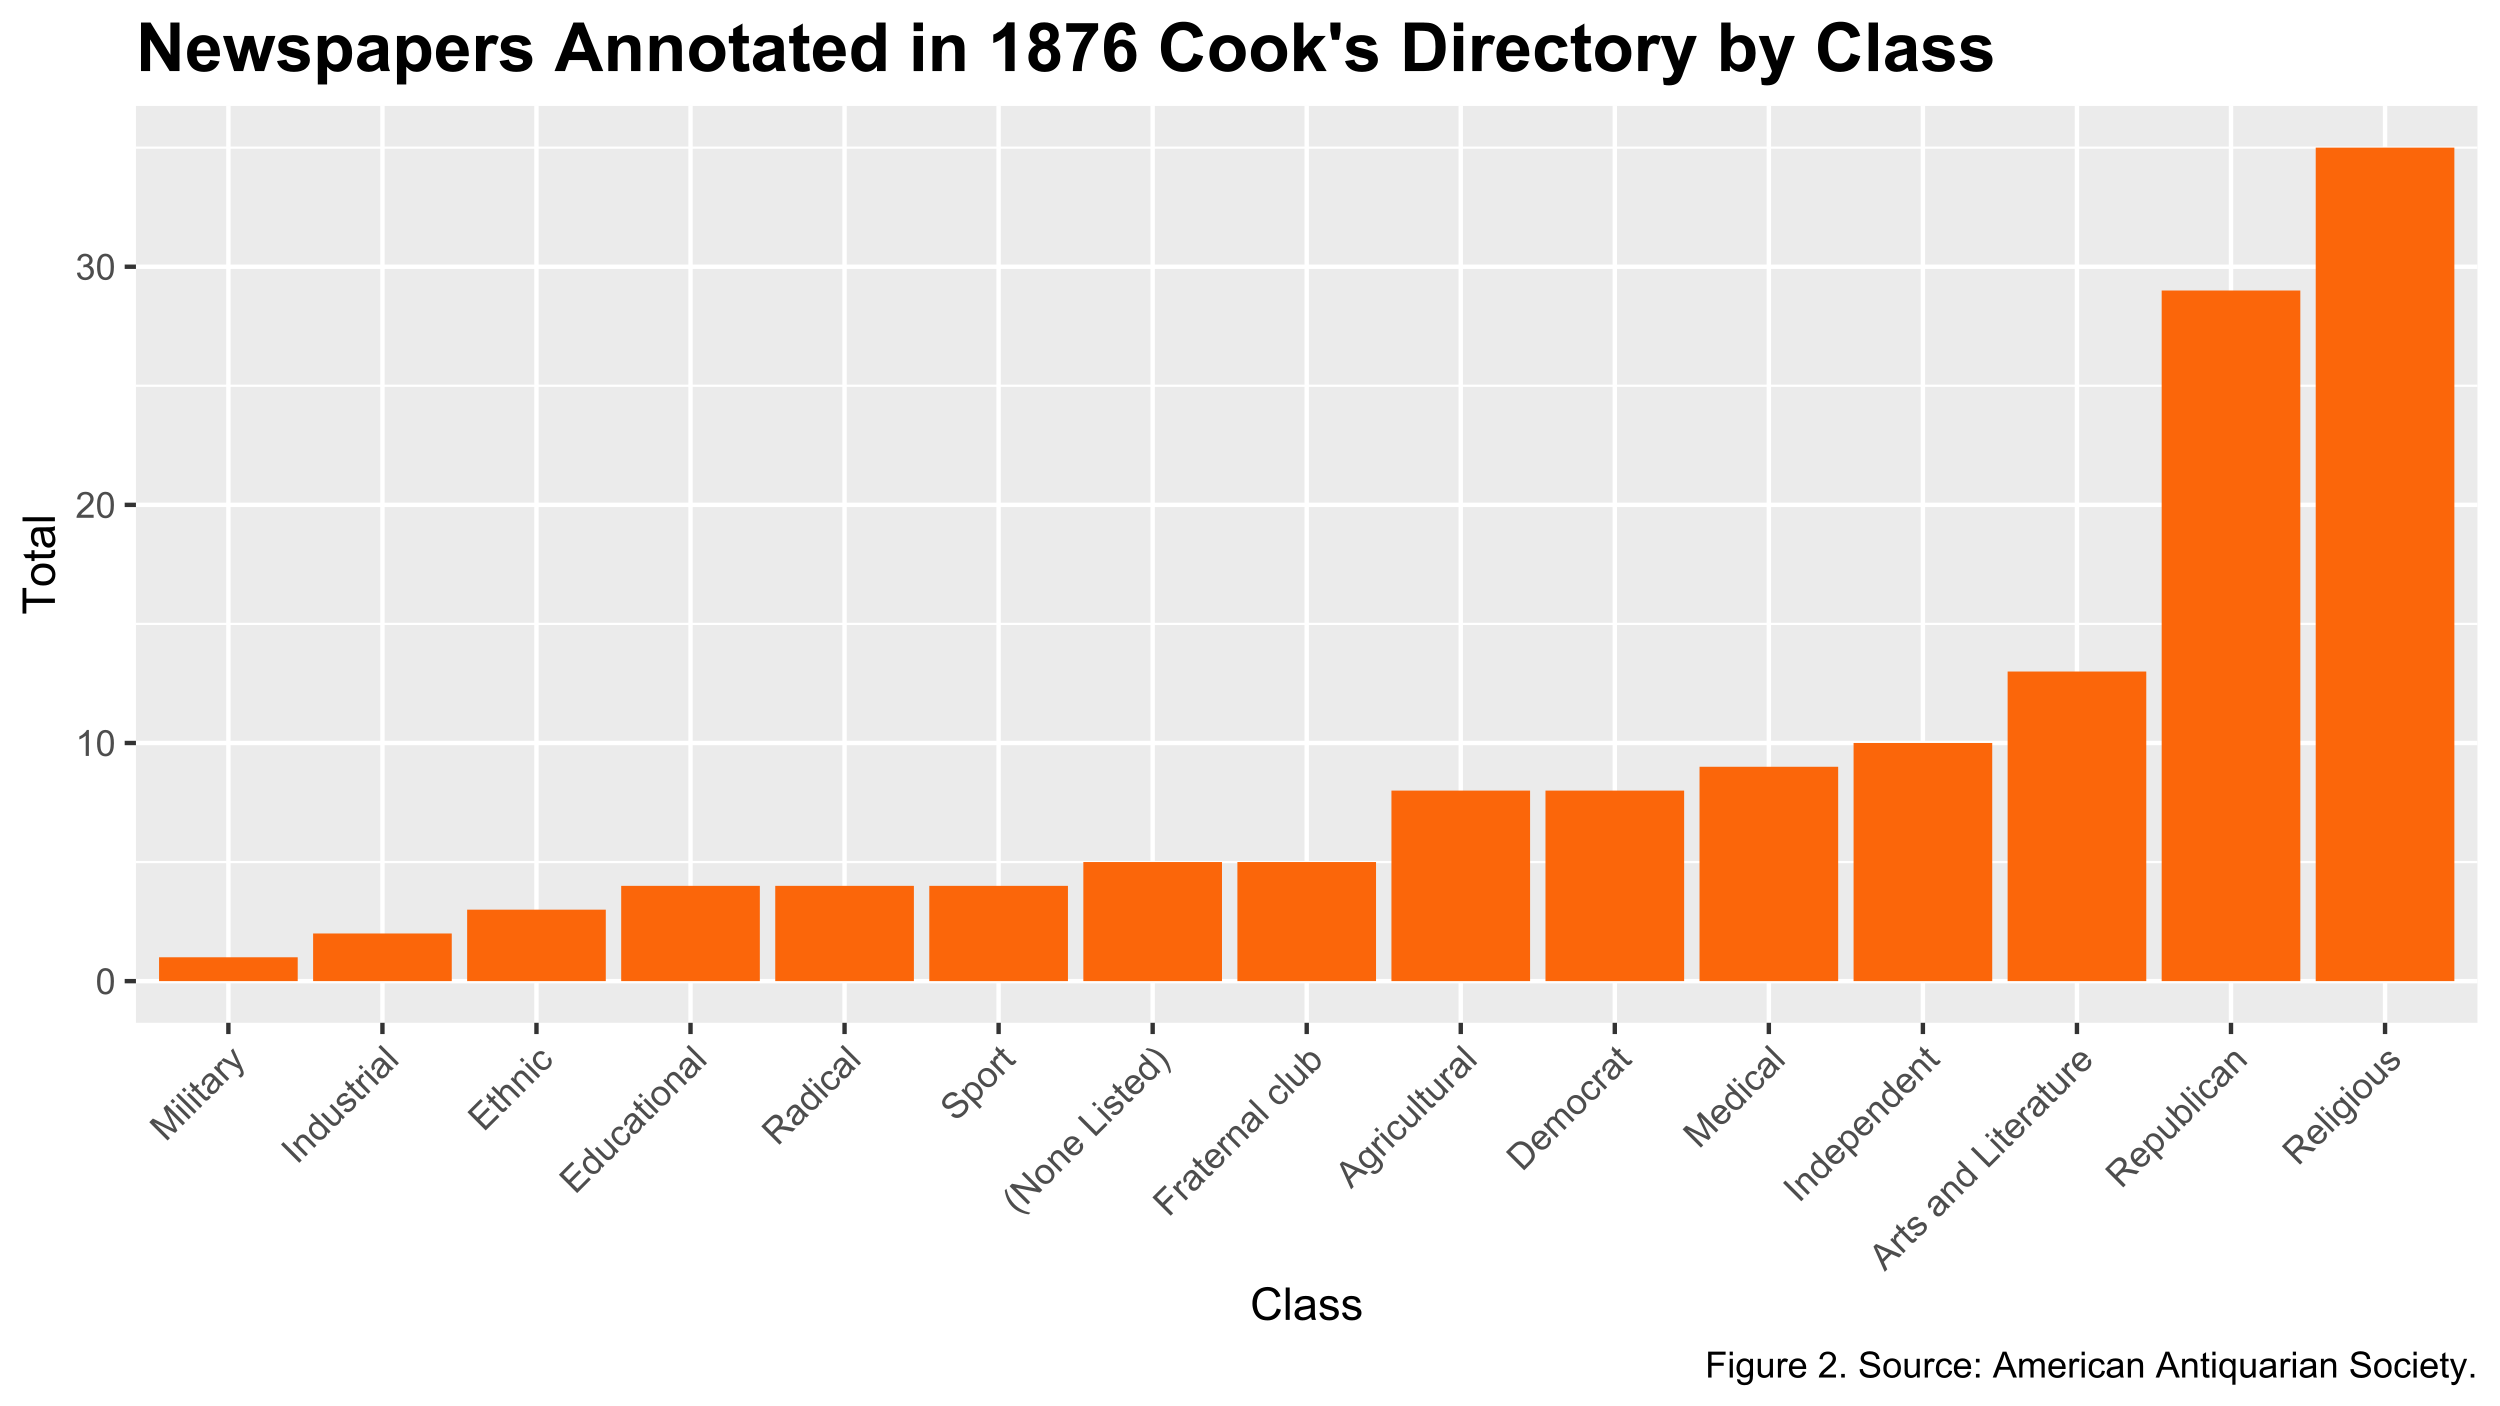 <?xml version="1.0" encoding="UTF-8"?>
<svg xmlns="http://www.w3.org/2000/svg" xmlns:xlink="http://www.w3.org/1999/xlink" width="608pt" height="342pt" viewBox="0 0 608 342" version="1.1">
<defs>
<g>
<symbol overflow="visible" id="glyph0-0">
<path style="stroke:none;" d="M 1.102 0 L 1.102 -5.5 L 5.5 -5.5 L 5.5 0 Z M 1.238 -0.137 L 5.363 -0.137 L 5.363 -5.363 L 1.238 -5.363 Z M 1.238 -0.137 "/>
</symbol>
<symbol overflow="visible" id="glyph0-1">
<path style="stroke:none;" d="M 0.367 -3.105 C 0.363 -3.848 0.438 -4.445 0.594 -4.902 C 0.742 -5.355 0.973 -5.707 1.277 -5.953 C 1.578 -6.199 1.957 -6.32 2.418 -6.324 C 2.754 -6.32 3.051 -6.254 3.309 -6.121 C 3.562 -5.984 3.773 -5.789 3.938 -5.531 C 4.102 -5.273 4.23 -4.961 4.328 -4.594 C 4.422 -4.227 4.469 -3.73 4.473 -3.105 C 4.469 -2.367 4.395 -1.77 4.242 -1.316 C 4.09 -0.859 3.863 -0.508 3.562 -0.262 C 3.258 -0.016 2.875 0.105 2.418 0.109 C 1.809 0.105 1.332 -0.109 0.988 -0.547 C 0.57 -1.066 0.363 -1.922 0.367 -3.105 Z M 1.16 -3.105 C 1.16 -2.07 1.281 -1.379 1.523 -1.039 C 1.766 -0.695 2.062 -0.527 2.418 -0.527 C 2.773 -0.527 3.074 -0.699 3.316 -1.043 C 3.559 -1.387 3.68 -2.074 3.68 -3.105 C 3.68 -4.145 3.559 -4.832 3.316 -5.172 C 3.074 -5.512 2.77 -5.684 2.41 -5.684 C 2.051 -5.684 1.77 -5.531 1.559 -5.234 C 1.293 -4.844 1.16 -4.137 1.16 -3.105 Z M 1.16 -3.105 "/>
</symbol>
<symbol overflow="visible" id="glyph0-2">
<path style="stroke:none;" d="M 3.277 0 L 2.504 0 L 2.504 -4.93 C 2.316 -4.75 2.074 -4.574 1.773 -4.395 C 1.469 -4.215 1.195 -4.082 0.957 -3.996 L 0.957 -4.742 C 1.387 -4.941 1.766 -5.188 2.09 -5.48 C 2.414 -5.77 2.645 -6.051 2.781 -6.324 L 3.277 -6.324 Z M 3.277 0 "/>
</symbol>
<symbol overflow="visible" id="glyph0-3">
<path style="stroke:none;" d="M 4.43 -0.742 L 4.43 0 L 0.266 0 C 0.258 -0.188 0.289 -0.367 0.355 -0.539 C 0.461 -0.82 0.629 -1.098 0.863 -1.375 C 1.094 -1.648 1.434 -1.965 1.879 -2.328 C 2.562 -2.887 3.023 -3.332 3.266 -3.664 C 3.5 -3.988 3.621 -4.301 3.625 -4.594 C 3.621 -4.898 3.512 -5.156 3.297 -5.367 C 3.074 -5.578 2.789 -5.684 2.441 -5.684 C 2.066 -5.684 1.77 -5.57 1.547 -5.348 C 1.32 -5.125 1.207 -4.816 1.207 -4.422 L 0.414 -4.504 C 0.465 -5.094 0.668 -5.543 1.027 -5.855 C 1.379 -6.164 1.855 -6.32 2.457 -6.324 C 3.059 -6.32 3.539 -6.152 3.891 -5.82 C 4.242 -5.484 4.418 -5.07 4.422 -4.578 C 4.418 -4.32 4.367 -4.074 4.266 -3.832 C 4.164 -3.59 3.992 -3.332 3.754 -3.062 C 3.512 -2.793 3.113 -2.426 2.562 -1.957 C 2.094 -1.566 1.797 -1.301 1.664 -1.16 C 1.531 -1.02 1.422 -0.879 1.34 -0.742 Z M 4.43 -0.742 "/>
</symbol>
<symbol overflow="visible" id="glyph0-4">
<path style="stroke:none;" d="M 0.371 -1.664 L 1.145 -1.766 C 1.23 -1.324 1.383 -1.008 1.598 -0.816 C 1.809 -0.621 2.066 -0.527 2.375 -0.527 C 2.734 -0.527 3.043 -0.652 3.297 -0.906 C 3.547 -1.156 3.672 -1.469 3.676 -1.844 C 3.672 -2.195 3.555 -2.488 3.324 -2.719 C 3.09 -2.949 2.797 -3.062 2.441 -3.066 C 2.293 -3.062 2.109 -3.035 1.895 -2.98 L 1.98 -3.66 C 2.031 -3.652 2.07 -3.648 2.105 -3.652 C 2.434 -3.648 2.73 -3.734 2.996 -3.91 C 3.254 -4.078 3.387 -4.344 3.391 -4.703 C 3.387 -4.984 3.289 -5.219 3.102 -5.406 C 2.906 -5.59 2.66 -5.684 2.359 -5.688 C 2.055 -5.684 1.805 -5.59 1.605 -5.402 C 1.402 -5.215 1.273 -4.93 1.219 -4.555 L 0.445 -4.691 C 0.539 -5.207 0.754 -5.609 1.09 -5.895 C 1.426 -6.18 1.844 -6.32 2.344 -6.324 C 2.688 -6.32 3.004 -6.246 3.293 -6.102 C 3.582 -5.953 3.801 -5.754 3.953 -5.5 C 4.105 -5.242 4.184 -4.973 4.184 -4.688 C 4.184 -4.414 4.109 -4.164 3.965 -3.945 C 3.816 -3.719 3.602 -3.543 3.316 -3.41 C 3.688 -3.324 3.977 -3.145 4.184 -2.875 C 4.391 -2.602 4.492 -2.262 4.496 -1.859 C 4.492 -1.305 4.293 -0.84 3.895 -0.461 C 3.492 -0.078 2.984 0.109 2.371 0.113 C 1.816 0.109 1.355 -0.051 0.992 -0.379 C 0.625 -0.707 0.418 -1.137 0.371 -1.664 Z M 0.371 -1.664 "/>
</symbol>
<symbol overflow="visible" id="glyph0-5">
<path style="stroke:none;" d="M 0.723 0 L 0.723 -6.301 L 4.973 -6.301 L 4.973 -5.555 L 1.555 -5.555 L 1.555 -3.605 L 4.512 -3.605 L 4.512 -2.863 L 1.555 -2.863 L 1.555 0 Z M 0.723 0 "/>
</symbol>
<symbol overflow="visible" id="glyph0-6">
<path style="stroke:none;" d="M 0.586 -5.41 L 0.586 -6.301 L 1.359 -6.301 L 1.359 -5.41 Z M 0.586 0 L 0.586 -4.562 L 1.359 -4.562 L 1.359 0 Z M 0.586 0 "/>
</symbol>
<symbol overflow="visible" id="glyph0-7">
<path style="stroke:none;" d="M 0.438 0.379 L 1.191 0.488 C 1.219 0.719 1.309 0.891 1.453 0.996 C 1.645 1.137 1.906 1.207 2.238 1.211 C 2.598 1.207 2.871 1.137 3.066 0.996 C 3.258 0.852 3.391 0.648 3.465 0.395 C 3.5 0.234 3.52 -0.094 3.52 -0.598 C 3.18 -0.199 2.758 0 2.258 0 C 1.625 0 1.141 -0.227 0.801 -0.68 C 0.453 -1.133 0.281 -1.676 0.285 -2.309 C 0.281 -2.742 0.359 -3.141 0.52 -3.512 C 0.676 -3.879 0.906 -4.164 1.207 -4.367 C 1.504 -4.562 1.855 -4.664 2.262 -4.668 C 2.797 -4.664 3.238 -4.445 3.594 -4.012 L 3.594 -4.562 L 4.305 -4.562 L 4.305 -0.617 C 4.301 0.094 4.227 0.594 4.086 0.891 C 3.938 1.188 3.711 1.422 3.398 1.594 C 3.086 1.766 2.699 1.852 2.242 1.852 C 1.695 1.852 1.254 1.727 0.922 1.484 C 0.586 1.234 0.426 0.867 0.438 0.379 Z M 1.078 -2.363 C 1.078 -1.762 1.195 -1.324 1.434 -1.051 C 1.672 -0.773 1.969 -0.637 2.328 -0.641 C 2.68 -0.637 2.98 -0.773 3.223 -1.051 C 3.461 -1.32 3.578 -1.75 3.582 -2.336 C 3.578 -2.895 3.457 -3.316 3.211 -3.602 C 2.961 -3.883 2.66 -4.023 2.316 -4.027 C 1.969 -4.023 1.676 -3.883 1.438 -3.605 C 1.195 -3.324 1.078 -2.91 1.078 -2.363 Z M 1.078 -2.363 "/>
</symbol>
<symbol overflow="visible" id="glyph0-8">
<path style="stroke:none;" d="M 3.57 0 L 3.57 -0.672 C 3.211 -0.156 2.73 0.098 2.121 0.102 C 1.852 0.098 1.598 0.051 1.367 -0.051 C 1.133 -0.152 0.961 -0.281 0.848 -0.441 C 0.734 -0.594 0.656 -0.785 0.609 -1.016 C 0.578 -1.164 0.562 -1.406 0.562 -1.734 L 0.562 -4.562 L 1.336 -4.562 L 1.336 -2.031 C 1.336 -1.625 1.352 -1.352 1.383 -1.215 C 1.43 -1.008 1.531 -0.848 1.691 -0.734 C 1.848 -0.617 2.043 -0.562 2.277 -0.562 C 2.508 -0.562 2.727 -0.621 2.93 -0.738 C 3.133 -0.855 3.273 -1.016 3.359 -1.227 C 3.441 -1.43 3.484 -1.727 3.488 -2.117 L 3.488 -4.562 L 4.262 -4.562 L 4.262 0 Z M 3.57 0 "/>
</symbol>
<symbol overflow="visible" id="glyph0-9">
<path style="stroke:none;" d="M 0.57 0 L 0.57 -4.562 L 1.266 -4.562 L 1.266 -3.871 C 1.445 -4.191 1.609 -4.406 1.758 -4.512 C 1.906 -4.613 2.07 -4.664 2.258 -4.668 C 2.516 -4.664 2.781 -4.582 3.051 -4.418 L 2.785 -3.699 C 2.59 -3.809 2.402 -3.867 2.219 -3.867 C 2.047 -3.867 1.895 -3.816 1.762 -3.715 C 1.625 -3.613 1.527 -3.473 1.473 -3.293 C 1.383 -3.016 1.34 -2.715 1.344 -2.391 L 1.344 0 Z M 0.57 0 "/>
</symbol>
<symbol overflow="visible" id="glyph0-10">
<path style="stroke:none;" d="M 3.703 -1.469 L 4.504 -1.371 C 4.375 -0.902 4.141 -0.539 3.801 -0.285 C 3.461 -0.027 3.027 0.098 2.496 0.102 C 1.828 0.098 1.297 -0.102 0.906 -0.512 C 0.512 -0.918 0.316 -1.496 0.32 -2.242 C 0.316 -3.008 0.516 -3.605 0.914 -4.031 C 1.309 -4.453 1.82 -4.664 2.453 -4.668 C 3.059 -4.664 3.555 -4.457 3.945 -4.043 C 4.328 -3.629 4.523 -3.043 4.527 -2.289 C 4.523 -2.242 4.523 -2.176 4.523 -2.086 L 1.121 -2.086 C 1.145 -1.582 1.289 -1.195 1.547 -0.93 C 1.801 -0.66 2.117 -0.527 2.5 -0.531 C 2.781 -0.527 3.023 -0.602 3.227 -0.754 C 3.426 -0.902 3.586 -1.141 3.703 -1.469 Z M 1.164 -2.719 L 3.711 -2.719 C 3.672 -3.102 3.578 -3.387 3.422 -3.582 C 3.172 -3.879 2.852 -4.031 2.461 -4.031 C 2.105 -4.031 1.805 -3.91 1.566 -3.672 C 1.32 -3.434 1.188 -3.117 1.164 -2.719 Z M 1.164 -2.719 "/>
</symbol>
<symbol overflow="visible" id="glyph0-11">
<path style="stroke:none;" d=""/>
</symbol>
<symbol overflow="visible" id="glyph0-12">
<path style="stroke:none;" d="M 0.801 0 L 0.801 -0.883 L 1.68 -0.883 L 1.68 0 Z M 0.801 0 "/>
</symbol>
<symbol overflow="visible" id="glyph0-13">
<path style="stroke:none;" d="M 0.395 -2.023 L 1.18 -2.094 C 1.215 -1.773 1.305 -1.516 1.441 -1.316 C 1.574 -1.113 1.785 -0.949 2.074 -0.828 C 2.359 -0.699 2.68 -0.637 3.043 -0.641 C 3.355 -0.637 3.637 -0.684 3.883 -0.781 C 4.125 -0.875 4.305 -1.008 4.426 -1.172 C 4.543 -1.336 4.605 -1.516 4.605 -1.711 C 4.605 -1.906 4.547 -2.078 4.434 -2.227 C 4.316 -2.375 4.129 -2.5 3.867 -2.602 C 3.695 -2.664 3.32 -2.766 2.746 -2.906 C 2.164 -3.047 1.758 -3.176 1.531 -3.301 C 1.227 -3.453 1.004 -3.648 0.855 -3.887 C 0.707 -4.117 0.633 -4.379 0.637 -4.672 C 0.633 -4.984 0.723 -5.281 0.906 -5.562 C 1.082 -5.836 1.344 -6.047 1.695 -6.191 C 2.039 -6.332 2.426 -6.402 2.852 -6.406 C 3.316 -6.402 3.73 -6.328 4.09 -6.18 C 4.445 -6.027 4.719 -5.805 4.91 -5.516 C 5.102 -5.219 5.203 -4.891 5.219 -4.523 L 4.422 -4.465 C 4.375 -4.863 4.23 -5.164 3.984 -5.367 C 3.734 -5.57 3.367 -5.672 2.887 -5.672 C 2.383 -5.672 2.016 -5.578 1.785 -5.395 C 1.555 -5.207 1.441 -4.984 1.441 -4.727 C 1.441 -4.496 1.52 -4.309 1.684 -4.168 C 1.84 -4.02 2.262 -3.871 2.941 -3.719 C 3.617 -3.562 4.082 -3.43 4.336 -3.316 C 4.703 -3.145 4.973 -2.93 5.148 -2.672 C 5.32 -2.414 5.406 -2.113 5.41 -1.777 C 5.406 -1.441 5.312 -1.129 5.121 -0.832 C 4.93 -0.535 4.652 -0.301 4.293 -0.137 C 3.93 0.027 3.527 0.105 3.082 0.109 C 2.512 0.105 2.031 0.023 1.648 -0.141 C 1.258 -0.305 0.957 -0.555 0.742 -0.891 C 0.52 -1.223 0.402 -1.598 0.395 -2.023 Z M 0.395 -2.023 "/>
</symbol>
<symbol overflow="visible" id="glyph0-14">
<path style="stroke:none;" d="M 0.293 -2.281 C 0.293 -3.125 0.527 -3.754 0.996 -4.16 C 1.387 -4.496 1.863 -4.664 2.434 -4.668 C 3.059 -4.664 3.57 -4.457 3.969 -4.051 C 4.363 -3.637 4.562 -3.07 4.566 -2.348 C 4.562 -1.758 4.477 -1.297 4.301 -0.961 C 4.125 -0.625 3.867 -0.363 3.535 -0.176 C 3.195 0.008 2.828 0.098 2.434 0.102 C 1.789 0.098 1.273 -0.102 0.883 -0.512 C 0.488 -0.918 0.293 -1.508 0.293 -2.281 Z M 1.086 -2.281 C 1.082 -1.695 1.211 -1.258 1.469 -0.969 C 1.723 -0.672 2.043 -0.527 2.434 -0.531 C 2.812 -0.527 3.133 -0.672 3.391 -0.969 C 3.645 -1.258 3.773 -1.707 3.773 -2.309 C 3.773 -2.871 3.645 -3.297 3.387 -3.59 C 3.129 -3.879 2.809 -4.023 2.434 -4.027 C 2.043 -4.023 1.723 -3.879 1.469 -3.594 C 1.211 -3.301 1.082 -2.863 1.086 -2.281 Z M 1.086 -2.281 "/>
</symbol>
<symbol overflow="visible" id="glyph0-15">
<path style="stroke:none;" d="M 3.559 -1.672 L 4.32 -1.574 C 4.234 -1.047 4.023 -0.637 3.68 -0.34 C 3.336 -0.047 2.914 0.098 2.418 0.102 C 1.793 0.098 1.293 -0.102 0.914 -0.508 C 0.531 -0.914 0.34 -1.5 0.344 -2.266 C 0.34 -2.754 0.422 -3.184 0.586 -3.559 C 0.75 -3.926 0.996 -4.203 1.332 -4.391 C 1.664 -4.57 2.027 -4.664 2.422 -4.668 C 2.914 -4.664 3.32 -4.539 3.641 -4.289 C 3.953 -4.039 4.156 -3.684 4.246 -3.223 L 3.492 -3.105 C 3.422 -3.41 3.293 -3.641 3.113 -3.797 C 2.926 -3.953 2.707 -4.031 2.453 -4.031 C 2.062 -4.031 1.746 -3.891 1.504 -3.609 C 1.258 -3.328 1.137 -2.887 1.141 -2.285 C 1.137 -1.672 1.254 -1.227 1.492 -0.949 C 1.723 -0.668 2.027 -0.527 2.41 -0.531 C 2.711 -0.527 2.965 -0.621 3.172 -0.809 C 3.371 -0.996 3.5 -1.281 3.559 -1.672 Z M 3.559 -1.672 "/>
</symbol>
<symbol overflow="visible" id="glyph0-16">
<path style="stroke:none;" d="M 0.797 -3.684 L 0.797 -4.562 L 1.676 -4.562 L 1.676 -3.684 Z M 0.797 0 L 0.797 -0.883 L 1.676 -0.883 L 1.676 0 Z M 0.797 0 "/>
</symbol>
<symbol overflow="visible" id="glyph0-17">
<path style="stroke:none;" d="M -0.012 0 L 2.406 -6.301 L 3.305 -6.301 L 5.883 0 L 4.934 0 L 4.199 -1.906 L 1.562 -1.906 L 0.871 0 Z M 1.805 -2.586 L 3.941 -2.586 L 3.281 -4.332 C 3.078 -4.855 2.93 -5.293 2.836 -5.637 C 2.754 -5.23 2.641 -4.828 2.496 -4.434 Z M 1.805 -2.586 "/>
</symbol>
<symbol overflow="visible" id="glyph0-18">
<path style="stroke:none;" d="M 0.578 0 L 0.578 -4.562 L 1.273 -4.562 L 1.273 -3.922 C 1.414 -4.141 1.605 -4.32 1.844 -4.461 C 2.078 -4.594 2.348 -4.664 2.656 -4.668 C 2.992 -4.664 3.27 -4.594 3.488 -4.457 C 3.699 -4.312 3.852 -4.117 3.945 -3.867 C 4.301 -4.398 4.773 -4.664 5.355 -4.668 C 5.805 -4.664 6.148 -4.539 6.395 -4.289 C 6.637 -4.039 6.762 -3.652 6.762 -3.133 L 6.762 0 L 5.996 0 L 5.996 -2.875 C 5.992 -3.184 5.969 -3.406 5.918 -3.543 C 5.867 -3.676 5.773 -3.785 5.645 -3.871 C 5.512 -3.953 5.359 -3.996 5.184 -3.996 C 4.859 -3.996 4.594 -3.887 4.383 -3.676 C 4.172 -3.457 4.066 -3.117 4.066 -2.652 L 4.066 0 L 3.293 0 L 3.293 -2.965 C 3.293 -3.309 3.227 -3.566 3.102 -3.738 C 2.973 -3.91 2.77 -3.996 2.484 -3.996 C 2.266 -3.996 2.062 -3.938 1.879 -3.824 C 1.691 -3.707 1.559 -3.539 1.477 -3.32 C 1.391 -3.098 1.348 -2.781 1.352 -2.367 L 1.352 0 Z M 0.578 0 "/>
</symbol>
<symbol overflow="visible" id="glyph0-19">
<path style="stroke:none;" d="M 3.559 -0.562 C 3.27 -0.32 2.996 -0.148 2.73 -0.047 C 2.465 0.051 2.18 0.098 1.879 0.102 C 1.375 0.098 0.988 -0.02 0.719 -0.266 C 0.449 -0.508 0.316 -0.82 0.316 -1.203 C 0.316 -1.422 0.367 -1.629 0.469 -1.816 C 0.57 -2 0.703 -2.148 0.871 -2.262 C 1.031 -2.371 1.215 -2.453 1.426 -2.516 C 1.574 -2.551 1.805 -2.59 2.113 -2.629 C 2.734 -2.703 3.195 -2.793 3.492 -2.895 C 3.492 -3 3.492 -3.066 3.496 -3.098 C 3.492 -3.41 3.418 -3.633 3.277 -3.766 C 3.074 -3.938 2.781 -4.023 2.398 -4.027 C 2.031 -4.023 1.762 -3.961 1.59 -3.836 C 1.414 -3.707 1.289 -3.48 1.207 -3.16 L 0.453 -3.262 C 0.516 -3.582 0.629 -3.844 0.789 -4.043 C 0.945 -4.242 1.172 -4.395 1.473 -4.504 C 1.77 -4.609 2.117 -4.664 2.508 -4.668 C 2.898 -4.664 3.215 -4.617 3.457 -4.527 C 3.699 -4.434 3.879 -4.32 3.996 -4.184 C 4.109 -4.043 4.188 -3.867 4.238 -3.656 C 4.258 -3.523 4.27 -3.285 4.273 -2.945 L 4.273 -1.914 C 4.27 -1.191 4.289 -0.734 4.324 -0.547 C 4.355 -0.352 4.418 -0.172 4.52 0 L 3.711 0 C 3.629 -0.16 3.578 -0.348 3.559 -0.562 Z M 3.492 -2.289 C 3.211 -2.172 2.789 -2.074 2.23 -2 C 1.91 -1.949 1.684 -1.898 1.555 -1.844 C 1.422 -1.785 1.32 -1.699 1.25 -1.59 C 1.176 -1.477 1.141 -1.355 1.145 -1.227 C 1.141 -1.016 1.219 -0.844 1.379 -0.707 C 1.531 -0.57 1.762 -0.504 2.062 -0.504 C 2.359 -0.504 2.621 -0.566 2.855 -0.699 C 3.086 -0.824 3.258 -1.004 3.367 -1.234 C 3.449 -1.406 3.492 -1.664 3.492 -2.008 Z M 3.492 -2.289 "/>
</symbol>
<symbol overflow="visible" id="glyph0-20">
<path style="stroke:none;" d="M 0.578 0 L 0.578 -4.562 L 1.277 -4.562 L 1.277 -3.914 C 1.609 -4.414 2.09 -4.664 2.727 -4.668 C 3 -4.664 3.254 -4.613 3.484 -4.52 C 3.715 -4.418 3.887 -4.289 4.004 -4.129 C 4.113 -3.969 4.195 -3.777 4.246 -3.559 C 4.273 -3.41 4.289 -3.16 4.289 -2.805 L 4.289 0 L 3.516 0 L 3.516 -2.777 C 3.516 -3.09 3.484 -3.324 3.426 -3.484 C 3.363 -3.637 3.258 -3.762 3.105 -3.855 C 2.949 -3.949 2.77 -3.996 2.566 -3.996 C 2.234 -3.996 1.949 -3.891 1.711 -3.68 C 1.469 -3.469 1.348 -3.07 1.352 -2.492 L 1.352 0 Z M 0.578 0 "/>
</symbol>
<symbol overflow="visible" id="glyph0-21">
<path style="stroke:none;" d="M 2.27 -0.691 L 2.379 -0.008 C 2.16 0.039 1.965 0.059 1.797 0.059 C 1.512 0.059 1.293 0.016 1.141 -0.074 C 0.984 -0.16 0.875 -0.277 0.816 -0.422 C 0.75 -0.566 0.719 -0.871 0.723 -1.336 L 0.723 -3.961 L 0.156 -3.961 L 0.156 -4.562 L 0.723 -4.562 L 0.723 -5.695 L 1.492 -6.156 L 1.492 -4.562 L 2.27 -4.562 L 2.27 -3.961 L 1.492 -3.961 L 1.492 -1.293 C 1.488 -1.07 1.5 -0.93 1.531 -0.867 C 1.555 -0.805 1.602 -0.754 1.664 -0.715 C 1.727 -0.676 1.812 -0.656 1.93 -0.66 C 2.012 -0.656 2.125 -0.668 2.27 -0.691 Z M 2.27 -0.691 "/>
</symbol>
<symbol overflow="visible" id="glyph0-22">
<path style="stroke:none;" d="M 3.488 1.75 L 3.488 -0.484 C 3.363 -0.312 3.195 -0.172 2.984 -0.062 C 2.766 0.047 2.535 0.098 2.293 0.102 C 1.75 0.098 1.285 -0.113 0.895 -0.547 C 0.5 -0.977 0.305 -1.57 0.309 -2.324 C 0.305 -2.781 0.383 -3.191 0.547 -3.555 C 0.703 -3.918 0.934 -4.195 1.238 -4.383 C 1.535 -4.57 1.867 -4.664 2.234 -4.668 C 2.797 -4.664 3.242 -4.426 3.566 -3.953 L 3.566 -4.562 L 4.262 -4.562 L 4.262 1.75 Z M 1.105 -2.293 C 1.102 -1.703 1.223 -1.266 1.473 -0.973 C 1.715 -0.676 2.012 -0.527 2.359 -0.531 C 2.684 -0.527 2.965 -0.668 3.207 -0.949 C 3.441 -1.23 3.562 -1.656 3.566 -2.227 C 3.562 -2.832 3.438 -3.285 3.191 -3.594 C 2.938 -3.898 2.645 -4.055 2.309 -4.055 C 1.973 -4.055 1.688 -3.91 1.453 -3.629 C 1.219 -3.34 1.102 -2.895 1.105 -2.293 Z M 1.105 -2.293 "/>
</symbol>
<symbol overflow="visible" id="glyph0-23">
<path style="stroke:none;" d="M 0.547 1.758 L 0.461 1.031 C 0.629 1.078 0.777 1.102 0.902 1.102 C 1.074 1.102 1.211 1.07 1.312 1.016 C 1.414 0.953 1.5 0.875 1.57 0.773 C 1.617 0.695 1.695 0.504 1.805 0.199 C 1.82 0.152 1.844 0.086 1.875 0.008 L 0.141 -4.562 L 0.977 -4.562 L 1.926 -1.922 C 2.047 -1.586 2.156 -1.23 2.258 -0.863 C 2.344 -1.215 2.449 -1.562 2.574 -1.902 L 3.551 -4.562 L 4.324 -4.562 L 2.586 0.078 C 2.398 0.574 2.254 0.922 2.152 1.113 C 2.012 1.367 1.855 1.551 1.68 1.672 C 1.5 1.789 1.289 1.852 1.043 1.852 C 0.895 1.852 0.727 1.82 0.547 1.758 Z M 0.547 1.758 "/>
</symbol>
<symbol overflow="visible" id="glyph1-0">
<path style="stroke:none;" d="M 0.777 -0.777 L -3.109 -4.668 L 0 -7.777 L 3.891 -3.891 Z M 0.777 -0.973 L 3.695 -3.891 L 0 -7.582 L -2.918 -4.668 Z M 0.777 -0.973 "/>
</symbol>
<symbol overflow="visible" id="glyph1-1">
<path style="stroke:none;" d="M 0.461 -0.461 L -3.992 -4.918 L -3.105 -5.805 L 1.102 -3.703 C 1.492 -3.508 1.781 -3.359 1.977 -3.258 C 1.859 -3.469 1.699 -3.785 1.496 -4.207 L -0.535 -8.375 L 0.258 -9.168 L 4.711 -4.711 L 4.145 -4.145 L 0.418 -7.871 L 2.852 -2.852 L 2.316 -2.316 L -2.762 -4.82 L 1.031 -1.031 Z M 0.461 -0.461 "/>
</symbol>
<symbol overflow="visible" id="glyph1-2">
<path style="stroke:none;" d="M -3.41 -4.238 L -4.039 -4.867 L -3.492 -5.414 L -2.863 -4.785 Z M 0.414 -0.414 L -2.812 -3.641 L -2.266 -4.188 L 0.961 -0.961 Z M 0.414 -0.414 "/>
</symbol>
<symbol overflow="visible" id="glyph1-3">
<path style="stroke:none;" d="M 0.398 -0.398 L -4.055 -4.852 L -3.508 -5.398 L 0.945 -0.945 Z M 0.398 -0.398 "/>
</symbol>
<symbol overflow="visible" id="glyph1-4">
<path style="stroke:none;" d="M 1.113 -2.094 L 1.676 -1.688 C 1.555 -1.5 1.434 -1.344 1.312 -1.227 C 1.113 -1.023 0.926 -0.902 0.758 -0.859 C 0.582 -0.809 0.422 -0.812 0.277 -0.875 C 0.129 -0.93 -0.105 -1.125 -0.434 -1.457 L -2.289 -3.312 L -2.691 -2.91 L -3.117 -3.336 L -2.715 -3.738 L -3.516 -4.535 L -3.301 -5.41 L -2.172 -4.281 L -1.621 -4.832 L -1.195 -4.406 L -1.746 -3.855 L 0.141 -1.969 C 0.297 -1.812 0.406 -1.719 0.469 -1.695 C 0.531 -1.668 0.598 -1.664 0.668 -1.684 C 0.738 -1.699 0.812 -1.75 0.895 -1.832 C 0.953 -1.891 1.027 -1.977 1.113 -2.094 Z M 1.113 -2.094 "/>
</symbol>
<symbol overflow="visible" id="glyph1-5">
<path style="stroke:none;" d="M 2.117 -2.914 C 2.082 -2.535 2.008 -2.219 1.895 -1.965 C 1.777 -1.703 1.613 -1.469 1.402 -1.254 C 1.043 -0.898 0.684 -0.711 0.32 -0.695 C -0.043 -0.676 -0.355 -0.801 -0.625 -1.074 C -0.781 -1.23 -0.891 -1.414 -0.949 -1.617 C -1.008 -1.82 -1.016 -2.02 -0.98 -2.215 C -0.941 -2.41 -0.871 -2.598 -0.77 -2.785 C -0.684 -2.918 -0.551 -3.109 -0.363 -3.355 C 0.023 -3.844 0.285 -4.23 0.422 -4.52 C 0.348 -4.59 0.301 -4.641 0.281 -4.664 C 0.062 -4.887 -0.145 -4.992 -0.344 -4.98 C -0.605 -4.965 -0.875 -4.816 -1.152 -4.543 C -1.406 -4.281 -1.551 -4.047 -1.586 -3.836 C -1.613 -3.621 -1.543 -3.371 -1.379 -3.086 L -1.988 -2.625 C -2.164 -2.902 -2.27 -3.164 -2.301 -3.418 C -2.328 -3.668 -2.273 -3.938 -2.141 -4.227 C -2.004 -4.508 -1.801 -4.793 -1.523 -5.074 C -1.25 -5.348 -0.992 -5.539 -0.758 -5.648 C -0.516 -5.754 -0.309 -5.797 -0.133 -5.781 C 0.047 -5.762 0.227 -5.695 0.41 -5.582 C 0.52 -5.504 0.695 -5.344 0.941 -5.105 L 1.672 -4.375 C 2.176 -3.863 2.508 -3.555 2.668 -3.445 C 2.824 -3.332 3 -3.246 3.195 -3.195 L 2.625 -2.625 C 2.453 -2.68 2.281 -2.773 2.117 -2.914 Z M 0.852 -4.09 C 0.73 -3.809 0.504 -3.441 0.164 -2.988 C -0.027 -2.73 -0.148 -2.535 -0.203 -2.402 C -0.254 -2.27 -0.266 -2.137 -0.238 -2.008 C -0.211 -1.879 -0.152 -1.77 -0.059 -1.676 C 0.086 -1.527 0.262 -1.461 0.473 -1.477 C 0.68 -1.488 0.891 -1.598 1.102 -1.812 C 1.312 -2.02 1.453 -2.254 1.523 -2.512 C 1.594 -2.766 1.59 -3.012 1.512 -3.254 C 1.445 -3.434 1.289 -3.648 1.051 -3.891 Z M 0.852 -4.09 "/>
</symbol>
<symbol overflow="visible" id="glyph1-6">
<path style="stroke:none;" d="M 0.402 -0.402 L -2.824 -3.629 L -2.332 -4.121 L -1.84 -3.633 C -1.941 -3.984 -1.977 -4.25 -1.945 -4.434 C -1.91 -4.609 -1.828 -4.762 -1.703 -4.895 C -1.52 -5.074 -1.273 -5.203 -0.965 -5.281 L -0.648 -4.586 C -0.855 -4.527 -1.027 -4.434 -1.168 -4.301 C -1.285 -4.18 -1.355 -4.035 -1.379 -3.871 C -1.398 -3.703 -1.367 -3.535 -1.285 -3.371 C -1.148 -3.113 -0.969 -2.871 -0.738 -2.641 L 0.949 -0.949 Z M 0.402 -0.402 "/>
</symbol>
<symbol overflow="visible" id="glyph1-7">
<path style="stroke:none;" d="M 1.629 0.855 L 1.055 0.402 C 1.203 0.312 1.32 0.227 1.414 0.141 C 1.531 0.02 1.609 -0.098 1.645 -0.211 C 1.676 -0.324 1.68 -0.441 1.656 -0.562 C 1.633 -0.648 1.551 -0.84 1.414 -1.137 C 1.391 -1.176 1.363 -1.234 1.332 -1.32 L -3.125 -3.328 L -2.535 -3.918 L 0.004 -2.719 C 0.324 -2.57 0.652 -2.398 0.984 -2.207 C 0.797 -2.516 0.625 -2.836 0.473 -3.164 L -0.719 -5.738 L -0.172 -6.285 L 1.883 -1.773 C 2.102 -1.285 2.246 -0.938 2.309 -0.734 C 2.391 -0.453 2.41 -0.211 2.371 -0.004 C 2.328 0.203 2.219 0.391 2.047 0.57 C 1.938 0.672 1.801 0.77 1.629 0.855 Z M 1.629 0.855 "/>
</symbol>
<symbol overflow="visible" id="glyph1-8">
<path style="stroke:none;" d="M 0.582 -0.582 L -3.875 -5.035 L -3.285 -5.625 L 1.168 -1.168 Z M 0.582 -0.582 "/>
</symbol>
<symbol overflow="visible" id="glyph1-9">
<path style="stroke:none;" d="M 0.41 -0.41 L -2.816 -3.637 L -2.324 -4.129 L -1.867 -3.672 C -1.98 -4.262 -1.816 -4.781 -1.371 -5.23 C -1.176 -5.422 -0.961 -5.566 -0.727 -5.66 C -0.492 -5.754 -0.277 -5.781 -0.086 -5.75 C 0.105 -5.715 0.293 -5.641 0.484 -5.52 C 0.605 -5.434 0.793 -5.266 1.047 -5.016 L 3.031 -3.031 L 2.484 -2.484 L 0.523 -4.449 C 0.297 -4.668 0.113 -4.812 -0.039 -4.883 C -0.191 -4.945 -0.355 -4.961 -0.531 -4.922 C -0.703 -4.879 -0.863 -4.785 -1.012 -4.641 C -1.242 -4.406 -1.367 -4.129 -1.391 -3.812 C -1.41 -3.496 -1.215 -3.133 -0.805 -2.719 L 0.957 -0.957 Z M 0.41 -0.41 "/>
</symbol>
<symbol overflow="visible" id="glyph1-10">
<path style="stroke:none;" d="M 2.504 -2.504 L 2.098 -2.91 C 2.211 -2.383 2.07 -1.922 1.676 -1.527 C 1.418 -1.266 1.109 -1.102 0.75 -1.031 C 0.391 -0.957 0.027 -0.988 -0.344 -1.125 C -0.715 -1.258 -1.066 -1.488 -1.398 -1.824 C -1.715 -2.141 -1.953 -2.488 -2.109 -2.859 C -2.266 -3.227 -2.305 -3.586 -2.23 -3.945 C -2.156 -4.297 -1.988 -4.609 -1.723 -4.875 C -1.527 -5.07 -1.312 -5.203 -1.078 -5.273 C -0.844 -5.344 -0.613 -5.359 -0.391 -5.324 L -1.988 -6.922 L -1.441 -7.465 L 3.012 -3.012 Z M -0.836 -2.387 C -0.418 -1.969 -0.023 -1.746 0.352 -1.719 C 0.73 -1.688 1.039 -1.793 1.277 -2.031 C 1.512 -2.266 1.613 -2.566 1.59 -2.93 C 1.559 -3.293 1.348 -3.676 0.949 -4.078 C 0.504 -4.516 0.098 -4.754 -0.277 -4.793 C -0.652 -4.828 -0.969 -4.723 -1.219 -4.477 C -1.461 -4.23 -1.562 -3.926 -1.527 -3.566 C -1.492 -3.203 -1.262 -2.809 -0.836 -2.387 Z M -0.836 -2.387 "/>
</symbol>
<symbol overflow="visible" id="glyph1-11">
<path style="stroke:none;" d="M 2.523 -2.523 L 2.051 -3 C 2.164 -2.383 2.004 -1.859 1.574 -1.43 C 1.383 -1.234 1.168 -1.09 0.93 -1.004 C 0.691 -0.91 0.477 -0.879 0.289 -0.91 C 0.094 -0.938 -0.094 -1.02 -0.285 -1.148 C -0.414 -1.234 -0.594 -1.391 -0.828 -1.625 L -2.828 -3.625 L -2.281 -4.172 L -0.492 -2.383 C -0.203 -2.094 0 -1.914 0.117 -1.84 C 0.297 -1.73 0.48 -1.688 0.676 -1.719 C 0.863 -1.742 1.043 -1.84 1.211 -2.008 C 1.371 -2.168 1.484 -2.363 1.547 -2.594 C 1.605 -2.82 1.59 -3.035 1.508 -3.242 C 1.422 -3.445 1.242 -3.688 0.969 -3.965 L -0.758 -5.695 L -0.211 -6.242 L 3.016 -3.016 Z M 2.523 -2.523 "/>
</symbol>
<symbol overflow="visible" id="glyph1-12">
<path style="stroke:none;" d="M -0.773 -1.156 L -0.316 -1.781 C -0.07 -1.594 0.18 -1.512 0.434 -1.535 C 0.688 -1.559 0.938 -1.695 1.191 -1.945 C 1.438 -2.195 1.574 -2.43 1.594 -2.656 C 1.613 -2.875 1.555 -3.059 1.418 -3.199 C 1.293 -3.32 1.141 -3.363 0.965 -3.328 C 0.84 -3.301 0.594 -3.176 0.223 -2.957 C -0.277 -2.656 -0.641 -2.465 -0.875 -2.383 C -1.102 -2.301 -1.324 -2.285 -1.535 -2.336 C -1.746 -2.387 -1.93 -2.492 -2.086 -2.652 C -2.23 -2.793 -2.328 -2.957 -2.387 -3.148 C -2.441 -3.336 -2.457 -3.531 -2.426 -3.727 C -2.402 -3.871 -2.336 -4.039 -2.234 -4.23 C -2.129 -4.422 -1.996 -4.602 -1.828 -4.77 C -1.574 -5.02 -1.312 -5.203 -1.051 -5.324 C -0.785 -5.441 -0.547 -5.484 -0.332 -5.453 C -0.113 -5.418 0.113 -5.316 0.355 -5.145 L -0.105 -4.535 C -0.293 -4.676 -0.492 -4.734 -0.703 -4.715 C -0.914 -4.688 -1.125 -4.57 -1.34 -4.359 C -1.586 -4.109 -1.723 -3.887 -1.75 -3.695 C -1.773 -3.504 -1.73 -3.355 -1.621 -3.246 C -1.547 -3.172 -1.461 -3.129 -1.363 -3.121 C -1.258 -3.102 -1.141 -3.121 -1.008 -3.184 C -0.93 -3.215 -0.723 -3.332 -0.387 -3.527 C 0.102 -3.809 0.453 -3.992 0.676 -4.082 C 0.891 -4.168 1.109 -4.191 1.324 -4.156 C 1.535 -4.113 1.734 -4.004 1.922 -3.82 C 2.102 -3.637 2.219 -3.41 2.277 -3.145 C 2.328 -2.875 2.301 -2.598 2.191 -2.309 C 2.078 -2.02 1.895 -1.746 1.645 -1.496 C 1.223 -1.074 0.816 -0.844 0.422 -0.797 C 0.031 -0.75 -0.367 -0.867 -0.773 -1.156 Z M -0.773 -1.156 "/>
</symbol>
<symbol overflow="visible" id="glyph1-13">
<path style="stroke:none;" d="M 0.492 -0.492 L -3.961 -4.945 L -0.742 -8.168 L -0.215 -7.641 L -2.848 -5.012 L -1.484 -3.645 L 0.98 -6.109 L 1.504 -5.586 L -0.961 -3.125 L 0.555 -1.605 L 3.289 -4.344 L 3.816 -3.816 Z M 0.492 -0.492 "/>
</symbol>
<symbol overflow="visible" id="glyph1-14">
<path style="stroke:none;" d="M 0.41 -0.41 L -4.043 -4.863 L -3.496 -5.41 L -1.898 -3.812 C -1.938 -4.363 -1.762 -4.832 -1.375 -5.223 C -1.137 -5.457 -0.883 -5.617 -0.613 -5.703 C -0.34 -5.781 -0.086 -5.777 0.156 -5.691 C 0.395 -5.598 0.672 -5.395 0.992 -5.082 L 3.039 -3.039 L 2.492 -2.492 L 0.445 -4.535 C 0.172 -4.809 -0.086 -4.945 -0.328 -4.953 C -0.57 -4.957 -0.801 -4.855 -1.02 -4.641 C -1.18 -4.477 -1.289 -4.281 -1.348 -4.055 C -1.406 -3.828 -1.395 -3.609 -1.312 -3.406 C -1.227 -3.199 -1.059 -2.973 -0.809 -2.723 L 0.957 -0.957 Z M 0.41 -0.41 "/>
</symbol>
<symbol overflow="visible" id="glyph1-15">
<path style="stroke:none;" d="M 1.332 -3.699 L 1.941 -4.164 C 2.25 -3.73 2.391 -3.289 2.359 -2.844 C 2.324 -2.391 2.133 -1.988 1.785 -1.637 C 1.34 -1.191 0.84 -0.98 0.285 -1.004 C -0.273 -1.02 -0.82 -1.301 -1.359 -1.844 C -1.703 -2.191 -1.949 -2.555 -2.098 -2.93 C -2.242 -3.305 -2.262 -3.676 -2.16 -4.047 C -2.055 -4.41 -1.863 -4.73 -1.586 -5.012 C -1.23 -5.359 -0.855 -5.559 -0.457 -5.605 C -0.059 -5.648 0.332 -5.539 0.723 -5.281 L 0.273 -4.668 C 0.004 -4.832 -0.246 -4.906 -0.484 -4.887 C -0.719 -4.867 -0.93 -4.766 -1.113 -4.586 C -1.387 -4.309 -1.512 -3.984 -1.488 -3.617 C -1.465 -3.242 -1.238 -2.844 -0.812 -2.422 C -0.375 -1.984 0.02 -1.754 0.383 -1.723 C 0.742 -1.691 1.059 -1.809 1.328 -2.082 C 1.539 -2.293 1.652 -2.539 1.668 -2.816 C 1.68 -3.09 1.566 -3.383 1.332 -3.699 Z M 1.332 -3.699 "/>
</symbol>
<symbol overflow="visible" id="glyph1-16">
<path style="stroke:none;" d="M -1.406 -1.82 C -2.004 -2.414 -2.277 -3.023 -2.234 -3.645 C -2.195 -4.16 -1.977 -4.617 -1.578 -5.02 C -1.133 -5.461 -0.625 -5.676 -0.055 -5.668 C 0.516 -5.656 1.055 -5.398 1.57 -4.891 C 1.984 -4.473 2.246 -4.082 2.363 -3.723 C 2.473 -3.355 2.477 -2.992 2.375 -2.625 C 2.266 -2.254 2.074 -1.926 1.793 -1.648 C 1.34 -1.191 0.828 -0.973 0.262 -0.984 C -0.305 -0.996 -0.859 -1.273 -1.406 -1.82 Z M -0.844 -2.383 C -0.43 -1.965 -0.031 -1.746 0.352 -1.723 C 0.738 -1.699 1.066 -1.824 1.344 -2.098 C 1.609 -2.367 1.734 -2.695 1.711 -3.082 C 1.684 -3.469 1.457 -3.875 1.035 -4.301 C 0.633 -4.699 0.242 -4.91 -0.141 -4.934 C -0.527 -4.957 -0.855 -4.832 -1.129 -4.566 C -1.398 -4.289 -1.523 -3.961 -1.5 -3.578 C -1.477 -3.191 -1.258 -2.793 -0.844 -2.383 Z M -0.844 -2.383 "/>
</symbol>
<symbol overflow="visible" id="glyph1-17">
<path style="stroke:none;" d="M 0.488 -0.488 L -3.965 -4.945 L -1.988 -6.918 C -1.59 -7.312 -1.25 -7.574 -0.965 -7.703 C -0.676 -7.828 -0.367 -7.852 -0.043 -7.773 C 0.285 -7.691 0.566 -7.531 0.812 -7.289 C 1.125 -6.973 1.289 -6.602 1.301 -6.184 C 1.312 -5.758 1.133 -5.305 0.77 -4.82 C 0.996 -4.902 1.191 -4.949 1.348 -4.957 C 1.676 -4.969 2.035 -4.934 2.426 -4.852 L 4.414 -4.414 L 3.672 -3.672 L 2.156 -4.012 C 1.715 -4.102 1.367 -4.164 1.117 -4.199 C 0.863 -4.227 0.664 -4.227 0.52 -4.195 C 0.375 -4.164 0.246 -4.113 0.133 -4.047 C 0.051 -3.992 -0.062 -3.891 -0.215 -3.738 L -0.898 -3.055 L 1.078 -1.078 Z M -1.41 -3.566 L -0.145 -4.836 C 0.125 -5.102 0.305 -5.34 0.406 -5.547 C 0.5 -5.754 0.527 -5.957 0.484 -6.16 C 0.438 -6.359 0.344 -6.535 0.203 -6.68 C -0.008 -6.891 -0.254 -6.984 -0.543 -6.969 C -0.828 -6.949 -1.137 -6.777 -1.473 -6.449 L -2.883 -5.039 Z M -1.41 -3.566 "/>
</symbol>
<symbol overflow="visible" id="glyph1-18">
<path style="stroke:none;" d="M -1.152 -1.711 L -0.645 -2.316 C -0.395 -2.113 -0.152 -1.992 0.086 -1.949 C 0.324 -1.898 0.59 -1.934 0.883 -2.051 C 1.172 -2.164 1.445 -2.348 1.699 -2.605 C 1.922 -2.828 2.086 -3.059 2.191 -3.297 C 2.297 -3.535 2.332 -3.754 2.301 -3.957 C 2.266 -4.156 2.18 -4.328 2.047 -4.465 C 1.906 -4.605 1.746 -4.688 1.559 -4.711 C 1.371 -4.734 1.148 -4.688 0.895 -4.574 C 0.727 -4.5 0.395 -4.309 -0.113 -3.996 C -0.617 -3.684 -0.996 -3.488 -1.25 -3.414 C -1.57 -3.309 -1.867 -3.289 -2.141 -3.352 C -2.406 -3.414 -2.645 -3.547 -2.852 -3.754 C -3.074 -3.977 -3.223 -4.25 -3.293 -4.574 C -3.359 -4.895 -3.32 -5.23 -3.176 -5.578 C -3.031 -5.922 -2.809 -6.242 -2.512 -6.547 C -2.18 -6.875 -1.836 -7.113 -1.477 -7.262 C -1.117 -7.402 -0.766 -7.441 -0.426 -7.375 C -0.086 -7.301 0.219 -7.141 0.492 -6.891 L -0.031 -6.285 C -0.34 -6.531 -0.656 -6.641 -0.977 -6.613 C -1.293 -6.578 -1.625 -6.391 -1.969 -6.051 C -2.324 -5.695 -2.516 -5.371 -2.551 -5.078 C -2.582 -4.781 -2.508 -4.543 -2.324 -4.359 C -2.164 -4.199 -1.977 -4.125 -1.758 -4.137 C -1.539 -4.145 -1.133 -4.332 -0.547 -4.707 C 0.039 -5.074 0.457 -5.309 0.719 -5.41 C 1.098 -5.547 1.441 -5.59 1.746 -5.531 C 2.051 -5.469 2.324 -5.316 2.566 -5.082 C 2.801 -4.84 2.953 -4.551 3.031 -4.207 C 3.102 -3.863 3.07 -3.504 2.938 -3.133 C 2.797 -2.762 2.57 -2.418 2.254 -2.102 C 1.848 -1.695 1.449 -1.414 1.062 -1.262 C 0.672 -1.105 0.285 -1.07 -0.105 -1.152 C -0.496 -1.234 -0.844 -1.422 -1.152 -1.711 Z M -1.152 -1.711 "/>
</symbol>
<symbol overflow="visible" id="glyph1-19">
<path style="stroke:none;" d="M 1.648 0.828 L -2.816 -3.637 L -2.316 -4.137 L -1.898 -3.715 C -1.945 -3.996 -1.934 -4.25 -1.867 -4.48 C -1.801 -4.711 -1.664 -4.934 -1.457 -5.145 C -1.18 -5.418 -0.863 -5.59 -0.512 -5.66 C -0.16 -5.73 0.195 -5.688 0.562 -5.539 C 0.93 -5.383 1.266 -5.152 1.574 -4.848 C 1.902 -4.516 2.141 -4.16 2.289 -3.781 C 2.434 -3.395 2.465 -3.02 2.379 -2.656 C 2.293 -2.285 2.125 -1.977 1.879 -1.73 C 1.695 -1.543 1.492 -1.418 1.27 -1.355 C 1.047 -1.285 0.832 -1.266 0.621 -1.293 L 2.195 0.281 Z M -0.691 -2.5 C -0.273 -2.082 0.117 -1.859 0.48 -1.832 C 0.848 -1.797 1.148 -1.902 1.391 -2.145 C 1.633 -2.387 1.738 -2.695 1.707 -3.074 C 1.672 -3.453 1.441 -3.859 1.012 -4.293 C 0.598 -4.703 0.207 -4.926 -0.164 -4.961 C -0.539 -4.996 -0.844 -4.898 -1.078 -4.664 C -1.312 -4.43 -1.41 -4.113 -1.371 -3.719 C -1.332 -3.32 -1.105 -2.914 -0.691 -2.5 Z M -0.691 -2.5 "/>
</symbol>
<symbol overflow="visible" id="glyph1-20">
<path style="stroke:none;" d="M 2.766 -0.145 C 2.082 -0.223 1.379 -0.414 0.66 -0.715 C -0.059 -1.016 -0.688 -1.438 -1.238 -1.988 C -1.715 -2.469 -2.098 -3.012 -2.387 -3.609 C -2.715 -4.305 -2.945 -5.094 -3.074 -5.984 L -2.684 -6.379 C -2.504 -5.711 -2.363 -5.246 -2.266 -4.988 C -2.105 -4.582 -1.91 -4.195 -1.684 -3.82 C -1.387 -3.355 -1.051 -2.93 -0.672 -2.551 C 0.301 -1.57 1.574 -0.902 3.156 -0.539 Z M 2.766 -0.145 "/>
</symbol>
<symbol overflow="visible" id="glyph1-21">
<path style="stroke:none;" d="M 0.473 -0.473 L -3.98 -4.93 L -3.375 -5.531 L 2.461 -4.375 L -1.035 -7.871 L -0.473 -8.438 L 3.984 -3.984 L 3.379 -3.379 L -2.461 -4.539 L 1.039 -1.039 Z M 0.473 -0.473 "/>
</symbol>
<symbol overflow="visible" id="glyph1-22">
<path style="stroke:none;" d="M 1.578 -3.656 L 2.215 -4.152 C 2.457 -3.73 2.547 -3.309 2.488 -2.887 C 2.426 -2.461 2.211 -2.062 1.84 -1.691 C 1.363 -1.219 0.84 -0.988 0.277 -1.004 C -0.289 -1.016 -0.832 -1.285 -1.359 -1.812 C -1.898 -2.352 -2.18 -2.914 -2.203 -3.496 C -2.223 -4.074 -2.008 -4.586 -1.566 -5.035 C -1.129 -5.465 -0.629 -5.672 -0.066 -5.652 C 0.504 -5.629 1.051 -5.352 1.582 -4.82 C 1.613 -4.785 1.66 -4.734 1.727 -4.672 L -0.68 -2.266 C -0.305 -1.93 0.066 -1.758 0.434 -1.754 C 0.801 -1.742 1.117 -1.875 1.391 -2.145 C 1.586 -2.344 1.707 -2.566 1.746 -2.816 C 1.781 -3.062 1.723 -3.344 1.578 -3.656 Z M -1.102 -2.746 L 0.703 -4.547 C 0.406 -4.793 0.133 -4.926 -0.117 -4.953 C -0.5 -4.984 -0.828 -4.863 -1.109 -4.59 C -1.355 -4.336 -1.484 -4.043 -1.488 -3.703 C -1.492 -3.363 -1.363 -3.043 -1.102 -2.746 Z M -1.102 -2.746 "/>
</symbol>
<symbol overflow="visible" id="glyph1-23">
<path style="stroke:none;" d=""/>
</symbol>
<symbol overflow="visible" id="glyph1-24">
<path style="stroke:none;" d="M 0.457 -0.457 L -4 -4.91 L -3.41 -5.5 L 0.52 -1.57 L 2.715 -3.766 L 3.238 -3.238 Z M 0.457 -0.457 "/>
</symbol>
<symbol overflow="visible" id="glyph1-25">
<path style="stroke:none;" d="M 2.078 0.539 L 1.688 0.934 C 1.32 -0.645 0.652 -1.918 -0.324 -2.895 C -0.699 -3.273 -1.121 -3.605 -1.59 -3.898 C -1.957 -4.129 -2.348 -4.324 -2.754 -4.484 C -3.012 -4.586 -3.477 -4.727 -4.152 -4.906 L -3.762 -5.301 C -2.871 -5.172 -2.078 -4.941 -1.387 -4.613 C -0.785 -4.324 -0.246 -3.941 0.234 -3.461 C 0.781 -2.91 1.203 -2.277 1.504 -1.559 C 1.805 -0.84 1.996 -0.141 2.078 0.539 Z M 2.078 0.539 "/>
</symbol>
<symbol overflow="visible" id="glyph1-26">
<path style="stroke:none;" d="M 0.512 -0.512 L -3.945 -4.965 L -0.938 -7.969 L -0.414 -7.445 L -2.828 -5.027 L -1.449 -3.648 L 0.641 -5.738 L 1.168 -5.215 L -0.922 -3.125 L 1.102 -1.102 Z M 0.512 -0.512 "/>
</symbol>
<symbol overflow="visible" id="glyph1-27">
<path style="stroke:none;" d="M 0.914 -0.914 L 0.406 -0.406 L -4.047 -4.863 L -3.5 -5.41 L -1.91 -3.82 C -1.969 -4.34 -1.816 -4.777 -1.461 -5.137 C -1.258 -5.336 -1.031 -5.484 -0.777 -5.582 C -0.516 -5.676 -0.258 -5.707 0 -5.68 C 0.258 -5.648 0.52 -5.566 0.789 -5.426 C 1.059 -5.285 1.309 -5.098 1.543 -4.867 C 2.09 -4.312 2.383 -3.75 2.414 -3.176 C 2.441 -2.598 2.262 -2.117 1.883 -1.738 C 1.5 -1.355 1.043 -1.215 0.512 -1.32 Z M -0.73 -2.547 C -0.34 -2.156 -0.012 -1.93 0.266 -1.867 C 0.719 -1.754 1.094 -1.844 1.387 -2.141 C 1.625 -2.375 1.727 -2.688 1.695 -3.07 C 1.66 -3.453 1.441 -3.848 1.031 -4.262 C 0.609 -4.68 0.215 -4.91 -0.152 -4.945 C -0.52 -4.977 -0.82 -4.875 -1.059 -4.641 C -1.297 -4.398 -1.398 -4.086 -1.367 -3.707 C -1.332 -3.324 -1.121 -2.938 -0.73 -2.547 Z M -0.73 -2.547 "/>
</symbol>
<symbol overflow="visible" id="glyph1-28">
<path style="stroke:none;" d="M -0.008 0.008 L -2.754 -6.156 L -2.117 -6.789 L 4.16 -4.16 L 3.488 -3.488 L 1.621 -4.316 L -0.242 -2.453 L 0.617 -0.617 Z M -0.555 -3.105 L 0.957 -4.617 L -0.742 -5.383 C -1.254 -5.613 -1.668 -5.816 -1.98 -5.992 C -1.75 -5.645 -1.547 -5.281 -1.371 -4.902 Z M -0.555 -3.105 "/>
</symbol>
<symbol overflow="visible" id="glyph1-29">
<path style="stroke:none;" d="M 0.578 -0.043 L 1.188 -0.496 C 1.371 -0.352 1.551 -0.293 1.73 -0.32 C 1.965 -0.355 2.203 -0.492 2.441 -0.727 C 2.691 -0.977 2.836 -1.223 2.875 -1.465 C 2.91 -1.703 2.859 -1.938 2.727 -2.168 C 2.641 -2.309 2.422 -2.555 2.066 -2.91 C 2.105 -2.387 1.949 -1.949 1.594 -1.594 C 1.148 -1.148 0.645 -0.965 0.086 -1.043 C -0.477 -1.121 -0.98 -1.383 -1.43 -1.832 C -1.738 -2.137 -1.965 -2.477 -2.117 -2.852 C -2.262 -3.223 -2.301 -3.586 -2.234 -3.938 C -2.16 -4.289 -1.984 -4.609 -1.703 -4.898 C -1.316 -5.277 -0.848 -5.438 -0.297 -5.379 L -0.688 -5.766 L -0.184 -6.27 L 2.605 -3.48 C 3.105 -2.977 3.41 -2.566 3.52 -2.258 C 3.625 -1.945 3.629 -1.621 3.531 -1.277 C 3.43 -0.934 3.219 -0.598 2.895 -0.277 C 2.508 0.109 2.109 0.328 1.699 0.395 C 1.289 0.457 0.914 0.316 0.578 -0.043 Z M -0.91 -2.434 C -0.48 -2.004 -0.09 -1.781 0.27 -1.758 C 0.629 -1.73 0.938 -1.844 1.195 -2.098 C 1.445 -2.348 1.559 -2.652 1.535 -3.02 C 1.512 -3.379 1.293 -3.77 0.883 -4.188 C 0.484 -4.582 0.102 -4.793 -0.273 -4.816 C -0.648 -4.84 -0.961 -4.727 -1.211 -4.484 C -1.449 -4.238 -1.555 -3.934 -1.531 -3.566 C -1.5 -3.195 -1.293 -2.816 -0.91 -2.434 Z M -0.91 -2.434 "/>
</symbol>
<symbol overflow="visible" id="glyph1-30">
<path style="stroke:none;" d="M 0.48 -0.48 L -3.973 -4.934 L -2.441 -6.469 C -2.094 -6.812 -1.809 -7.055 -1.582 -7.199 C -1.27 -7.391 -0.945 -7.5 -0.609 -7.531 C -0.18 -7.562 0.246 -7.484 0.676 -7.297 C 1.098 -7.102 1.512 -6.809 1.91 -6.414 C 2.246 -6.074 2.504 -5.734 2.691 -5.395 C 2.871 -5.055 2.988 -4.738 3.035 -4.441 C 3.082 -4.145 3.082 -3.875 3.035 -3.633 C 2.984 -3.387 2.879 -3.133 2.727 -2.879 C 2.566 -2.617 2.355 -2.355 2.086 -2.086 Z M 0.543 -1.594 L 1.496 -2.547 C 1.785 -2.84 1.988 -3.098 2.102 -3.32 C 2.215 -3.539 2.273 -3.75 2.273 -3.949 C 2.273 -4.23 2.191 -4.527 2.035 -4.84 C 1.871 -5.152 1.625 -5.477 1.293 -5.816 C 0.824 -6.281 0.395 -6.562 -0.008 -6.66 C -0.406 -6.754 -0.762 -6.734 -1.07 -6.605 C -1.285 -6.504 -1.57 -6.281 -1.922 -5.934 L -2.859 -5 Z M 0.543 -1.594 "/>
</symbol>
<symbol overflow="visible" id="glyph1-31">
<path style="stroke:none;" d="M 0.41 -0.41 L -2.816 -3.637 L -2.328 -4.125 L -1.875 -3.672 C -1.93 -3.93 -1.922 -4.191 -1.852 -4.457 C -1.777 -4.719 -1.633 -4.957 -1.422 -5.176 C -1.18 -5.41 -0.934 -5.559 -0.684 -5.613 C -0.43 -5.668 -0.188 -5.637 0.055 -5.523 C -0.07 -6.152 0.074 -6.672 0.484 -7.086 C 0.801 -7.402 1.137 -7.562 1.488 -7.559 C 1.84 -7.551 2.199 -7.363 2.566 -6.996 L 4.781 -4.781 L 4.238 -4.238 L 2.207 -6.27 C 1.984 -6.488 1.809 -6.625 1.68 -6.688 C 1.547 -6.746 1.406 -6.762 1.254 -6.73 C 1.102 -6.695 0.961 -6.613 0.84 -6.488 C 0.609 -6.258 0.496 -5.996 0.5 -5.695 C 0.496 -5.395 0.664 -5.078 1 -4.75 L 2.875 -2.875 L 2.328 -2.328 L 0.23 -4.426 C -0.012 -4.664 -0.234 -4.801 -0.449 -4.836 C -0.656 -4.867 -0.863 -4.785 -1.07 -4.582 C -1.223 -4.426 -1.324 -4.242 -1.375 -4.031 C -1.422 -3.82 -1.398 -3.605 -1.301 -3.391 C -1.203 -3.176 -1.008 -2.922 -0.719 -2.633 L 0.957 -0.957 Z M 0.41 -0.41 "/>
</symbol>
<symbol overflow="visible" id="glyph2-0">
<path style="stroke:none;" d="M 1.375 0 L 1.375 -6.875 L 6.875 -6.875 L 6.875 0 Z M 1.547 -0.172 L 6.703 -0.172 L 6.703 -6.703 L 1.547 -6.703 Z M 1.547 -0.172 "/>
</symbol>
<symbol overflow="visible" id="glyph2-1">
<path style="stroke:none;" d="M 6.469 -2.762 L 7.508 -2.496 C 7.285 -1.641 6.895 -0.988 6.328 -0.539 C 5.758 -0.094 5.062 0.129 4.25 0.133 C 3.398 0.129 2.707 -0.039 2.176 -0.383 C 1.641 -0.727 1.238 -1.227 0.961 -1.883 C 0.684 -2.535 0.543 -3.242 0.547 -3.996 C 0.543 -4.816 0.699 -5.531 1.016 -6.141 C 1.328 -6.75 1.777 -7.211 2.355 -7.531 C 2.934 -7.844 3.57 -8.004 4.266 -8.008 C 5.051 -8.004 5.711 -7.805 6.25 -7.406 C 6.785 -7.004 7.16 -6.438 7.375 -5.715 L 6.348 -5.473 C 6.16 -6.043 5.895 -6.457 5.551 -6.723 C 5.199 -6.98 4.766 -7.113 4.242 -7.117 C 3.637 -7.113 3.129 -6.969 2.727 -6.68 C 2.316 -6.391 2.031 -6 1.867 -5.512 C 1.699 -5.023 1.617 -4.52 1.621 -4 C 1.617 -3.328 1.715 -2.742 1.914 -2.246 C 2.105 -1.746 2.41 -1.375 2.824 -1.129 C 3.234 -0.879 3.68 -0.754 4.164 -0.758 C 4.746 -0.754 5.238 -0.922 5.645 -1.262 C 6.043 -1.594 6.32 -2.094 6.469 -2.762 Z M 6.469 -2.762 "/>
</symbol>
<symbol overflow="visible" id="glyph2-2">
<path style="stroke:none;" d="M 0.703 0 L 0.703 -7.875 L 1.672 -7.875 L 1.672 0 Z M 0.703 0 "/>
</symbol>
<symbol overflow="visible" id="glyph2-3">
<path style="stroke:none;" d="M 4.445 -0.703 C 4.086 -0.398 3.742 -0.184 3.414 -0.059 C 3.082 0.066 2.727 0.129 2.348 0.129 C 1.719 0.129 1.238 -0.023 0.902 -0.328 C 0.566 -0.633 0.398 -1.023 0.398 -1.504 C 0.398 -1.781 0.461 -2.035 0.586 -2.27 C 0.711 -2.496 0.875 -2.684 1.086 -2.824 C 1.289 -2.965 1.523 -3.07 1.781 -3.141 C 1.969 -3.191 2.254 -3.238 2.641 -3.289 C 3.418 -3.375 3.992 -3.488 4.367 -3.621 C 4.367 -3.754 4.371 -3.836 4.371 -3.871 C 4.371 -4.266 4.277 -4.543 4.098 -4.703 C 3.848 -4.918 3.48 -5.027 2.996 -5.031 C 2.539 -5.027 2.203 -4.949 1.988 -4.793 C 1.77 -4.633 1.609 -4.352 1.508 -3.949 L 0.562 -4.078 C 0.648 -4.48 0.789 -4.805 0.988 -5.055 C 1.184 -5.301 1.469 -5.492 1.844 -5.629 C 2.215 -5.762 2.645 -5.828 3.137 -5.832 C 3.621 -5.828 4.02 -5.773 4.324 -5.66 C 4.629 -5.543 4.852 -5.398 4.996 -5.227 C 5.137 -5.055 5.238 -4.836 5.297 -4.57 C 5.328 -4.406 5.344 -4.109 5.344 -3.68 L 5.344 -2.391 C 5.344 -1.492 5.363 -0.922 5.406 -0.684 C 5.445 -0.445 5.527 -0.219 5.648 0 L 4.641 0 C 4.539 -0.199 4.473 -0.434 4.445 -0.703 Z M 4.367 -2.863 C 4.012 -2.719 3.488 -2.598 2.789 -2.496 C 2.391 -2.438 2.105 -2.371 1.941 -2.301 C 1.773 -2.227 1.648 -2.121 1.562 -1.988 C 1.473 -1.848 1.43 -1.695 1.43 -1.531 C 1.43 -1.27 1.527 -1.055 1.723 -0.887 C 1.918 -0.711 2.203 -0.625 2.578 -0.629 C 2.949 -0.625 3.277 -0.707 3.57 -0.871 C 3.859 -1.031 4.074 -1.254 4.211 -1.543 C 4.312 -1.754 4.363 -2.078 4.367 -2.508 Z M 4.367 -2.863 "/>
</symbol>
<symbol overflow="visible" id="glyph2-4">
<path style="stroke:none;" d="M 0.34 -1.703 L 1.293 -1.852 C 1.344 -1.469 1.492 -1.172 1.742 -0.969 C 1.984 -0.762 2.328 -0.66 2.773 -0.664 C 3.211 -0.66 3.539 -0.75 3.758 -0.934 C 3.969 -1.113 4.078 -1.328 4.082 -1.574 C 4.078 -1.789 3.984 -1.961 3.797 -2.09 C 3.664 -2.172 3.332 -2.281 2.809 -2.418 C 2.098 -2.594 1.605 -2.75 1.332 -2.883 C 1.055 -3.012 0.848 -3.191 0.711 -3.422 C 0.566 -3.652 0.496 -3.906 0.5 -4.188 C 0.496 -4.441 0.555 -4.676 0.672 -4.895 C 0.785 -5.105 0.945 -5.289 1.148 -5.438 C 1.297 -5.547 1.5 -5.637 1.762 -5.715 C 2.02 -5.789 2.301 -5.828 2.602 -5.832 C 3.047 -5.828 3.438 -5.766 3.777 -5.637 C 4.113 -5.508 4.363 -5.332 4.527 -5.113 C 4.688 -4.891 4.797 -4.598 4.859 -4.234 L 3.914 -4.102 C 3.871 -4.395 3.746 -4.621 3.543 -4.789 C 3.336 -4.953 3.043 -5.039 2.668 -5.039 C 2.223 -5.039 1.906 -4.965 1.719 -4.816 C 1.523 -4.668 1.43 -4.496 1.434 -4.301 C 1.43 -4.176 1.469 -4.062 1.551 -3.965 C 1.629 -3.859 1.754 -3.773 1.922 -3.707 C 2.016 -3.668 2.301 -3.586 2.777 -3.461 C 3.461 -3.273 3.938 -3.121 4.207 -3.008 C 4.477 -2.891 4.688 -2.723 4.844 -2.504 C 4.996 -2.277 5.074 -2.004 5.074 -1.676 C 5.074 -1.352 4.98 -1.047 4.793 -0.766 C 4.605 -0.48 4.332 -0.262 3.98 -0.105 C 3.621 0.051 3.223 0.129 2.777 0.129 C 2.035 0.129 1.469 -0.023 1.082 -0.332 C 0.691 -0.641 0.445 -1.098 0.34 -1.703 Z M 0.34 -1.703 "/>
</symbol>
<symbol overflow="visible" id="glyph3-0">
<path style="stroke:none;" d="M 0 -1.375 L -6.875 -1.375 L -6.875 -6.875 L 0 -6.875 Z M -0.172 -1.547 L -0.172 -6.703 L -6.703 -6.703 L -6.703 -1.547 Z M -0.172 -1.547 "/>
</symbol>
<symbol overflow="visible" id="glyph3-1">
<path style="stroke:none;" d="M 0 -2.852 L -6.945 -2.852 L -6.945 -0.258 L -7.875 -0.258 L -7.875 -6.5 L -6.945 -6.5 L -6.945 -3.895 L 0 -3.895 Z M 0 -2.852 "/>
</symbol>
<symbol overflow="visible" id="glyph3-2">
<path style="stroke:none;" d="M -2.852 -0.367 C -3.906 -0.363 -4.688 -0.656 -5.199 -1.246 C -5.617 -1.734 -5.828 -2.332 -5.832 -3.039 C -5.828 -3.82 -5.574 -4.461 -5.062 -4.961 C -4.547 -5.457 -3.836 -5.707 -2.934 -5.711 C -2.195 -5.707 -1.617 -5.598 -1.199 -5.379 C -0.777 -5.156 -0.449 -4.832 -0.219 -4.414 C 0.016 -3.992 0.129 -3.535 0.129 -3.039 C 0.129 -2.238 -0.125 -1.594 -0.637 -1.105 C -1.148 -0.609 -1.887 -0.363 -2.852 -0.367 Z M -2.852 -1.359 C -2.121 -1.359 -1.574 -1.516 -1.211 -1.836 C -0.844 -2.152 -0.66 -2.555 -0.664 -3.039 C -0.66 -3.516 -0.844 -3.914 -1.211 -4.234 C -1.574 -4.551 -2.133 -4.711 -2.883 -4.715 C -3.586 -4.711 -4.117 -4.551 -4.484 -4.234 C -4.844 -3.91 -5.027 -3.512 -5.031 -3.039 C -5.027 -2.555 -4.848 -2.152 -4.488 -1.836 C -4.129 -1.516 -3.582 -1.359 -2.852 -1.359 Z M -2.852 -1.359 "/>
</symbol>
<symbol overflow="visible" id="glyph3-3">
<path style="stroke:none;" d="M -0.863 -2.836 L -0.012 -2.977 C 0.043 -2.703 0.07 -2.457 0.074 -2.246 C 0.07 -1.891 0.02 -1.621 -0.09 -1.43 C -0.199 -1.234 -0.348 -1.098 -0.527 -1.02 C -0.707 -0.941 -1.086 -0.902 -1.672 -0.902 L -4.953 -0.902 L -4.953 -0.195 L -5.703 -0.195 L -5.703 -0.902 L -7.117 -0.902 L -7.695 -1.863 L -5.703 -1.863 L -5.703 -2.836 L -4.953 -2.836 L -4.953 -1.863 L -1.617 -1.863 C -1.34 -1.863 -1.16 -1.879 -1.082 -1.914 C -1 -1.945 -0.938 -2 -0.895 -2.078 C -0.848 -2.152 -0.824 -2.262 -0.828 -2.41 C -0.824 -2.516 -0.836 -2.66 -0.863 -2.836 Z M -0.863 -2.836 "/>
</symbol>
<symbol overflow="visible" id="glyph3-4">
<path style="stroke:none;" d="M -0.703 -4.445 C -0.398 -4.086 -0.184 -3.742 -0.059 -3.414 C 0.066 -3.082 0.129 -2.727 0.129 -2.348 C 0.129 -1.719 -0.023 -1.238 -0.328 -0.902 C -0.633 -0.566 -1.023 -0.398 -1.504 -0.398 C -1.781 -0.398 -2.035 -0.461 -2.27 -0.586 C -2.496 -0.711 -2.684 -0.875 -2.824 -1.086 C -2.965 -1.289 -3.07 -1.523 -3.141 -1.785 C -3.191 -1.969 -3.238 -2.254 -3.289 -2.641 C -3.375 -3.418 -3.488 -3.992 -3.621 -4.367 C -3.754 -4.367 -3.836 -4.371 -3.871 -4.371 C -4.266 -4.371 -4.543 -4.277 -4.703 -4.098 C -4.918 -3.848 -5.027 -3.48 -5.031 -2.996 C -5.027 -2.539 -4.949 -2.203 -4.793 -1.988 C -4.633 -1.77 -4.352 -1.609 -3.949 -1.508 L -4.078 -0.562 C -4.48 -0.648 -4.805 -0.789 -5.055 -0.988 C -5.301 -1.184 -5.492 -1.469 -5.629 -1.844 C -5.762 -2.215 -5.828 -2.645 -5.832 -3.137 C -5.828 -3.621 -5.773 -4.02 -5.66 -4.324 C -5.543 -4.629 -5.398 -4.852 -5.227 -4.996 C -5.055 -5.137 -4.836 -5.238 -4.57 -5.297 C -4.406 -5.328 -4.109 -5.344 -3.68 -5.344 L -2.391 -5.344 C -1.492 -5.344 -0.922 -5.363 -0.684 -5.406 C -0.445 -5.445 -0.219 -5.527 0 -5.648 L 0 -4.641 C -0.199 -4.539 -0.434 -4.473 -0.703 -4.445 Z M -2.863 -4.367 C -2.719 -4.012 -2.598 -3.488 -2.496 -2.789 C -2.438 -2.391 -2.371 -2.109 -2.301 -1.945 C -2.227 -1.781 -2.121 -1.652 -1.988 -1.562 C -1.848 -1.473 -1.695 -1.43 -1.531 -1.43 C -1.27 -1.43 -1.055 -1.527 -0.887 -1.723 C -0.711 -1.918 -0.625 -2.203 -0.629 -2.578 C -0.625 -2.949 -0.707 -3.277 -0.871 -3.57 C -1.031 -3.859 -1.254 -4.074 -1.543 -4.211 C -1.754 -4.312 -2.078 -4.363 -2.508 -4.367 Z M -2.863 -4.367 "/>
</symbol>
<symbol overflow="visible" id="glyph3-5">
<path style="stroke:none;" d="M 0 -0.703 L -7.875 -0.703 L -7.875 -1.672 L 0 -1.672 Z M 0 -0.703 "/>
</symbol>
<symbol overflow="visible" id="glyph4-0">
<path style="stroke:none;" d="M 2.062 0 L 2.062 -10.312 L 10.312 -10.312 L 10.312 0 Z M 2.32 -0.258 L 10.055 -0.258 L 10.055 -10.055 L 2.32 -10.055 Z M 2.32 -0.258 "/>
</symbol>
<symbol overflow="visible" id="glyph4-1">
<path style="stroke:none;" d="M 1.227 0 L 1.227 -11.812 L 3.547 -11.812 L 8.379 -3.922 L 8.379 -11.812 L 10.594 -11.812 L 10.594 0 L 8.203 0 L 3.441 -7.703 L 3.441 0 Z M 1.227 0 "/>
</symbol>
<symbol overflow="visible" id="glyph4-2">
<path style="stroke:none;" d="M 6.141 -2.723 L 8.395 -2.344 C 8.102 -1.516 7.645 -0.883 7.02 -0.453 C 6.395 -0.02 5.609 0.191 4.672 0.195 C 3.18 0.191 2.082 -0.293 1.371 -1.266 C 0.805 -2.043 0.52 -3.023 0.523 -4.215 C 0.52 -5.629 0.891 -6.738 1.633 -7.543 C 2.371 -8.344 3.309 -8.746 4.445 -8.75 C 5.715 -8.746 6.719 -8.328 7.457 -7.488 C 8.191 -6.645 8.543 -5.355 8.516 -3.625 L 2.844 -3.625 C 2.855 -2.949 3.039 -2.426 3.391 -2.059 C 3.738 -1.684 4.172 -1.5 4.695 -1.5 C 5.047 -1.5 5.348 -1.594 5.59 -1.789 C 5.832 -1.977 6.016 -2.289 6.141 -2.723 Z M 6.27 -5.012 C 6.25 -5.66 6.078 -6.16 5.758 -6.504 C 5.434 -6.844 5.043 -7.012 4.586 -7.016 C 4.09 -7.012 3.68 -6.832 3.359 -6.477 C 3.031 -6.113 2.875 -5.625 2.883 -5.012 Z M 6.27 -5.012 "/>
</symbol>
<symbol overflow="visible" id="glyph4-3">
<path style="stroke:none;" d="M 2.781 0 L 0.074 -8.555 L 2.273 -8.555 L 3.875 -2.949 L 5.352 -8.555 L 7.531 -8.555 L 8.961 -2.949 L 10.594 -8.555 L 12.828 -8.555 L 10.078 0 L 7.902 0 L 6.43 -5.504 L 4.98 0 Z M 2.781 0 "/>
</symbol>
<symbol overflow="visible" id="glyph4-4">
<path style="stroke:none;" d="M 0.387 -2.441 L 2.66 -2.789 C 2.754 -2.344 2.949 -2.008 3.246 -1.781 C 3.543 -1.555 3.957 -1.441 4.488 -1.441 C 5.074 -1.441 5.512 -1.547 5.809 -1.766 C 6.004 -1.91 6.105 -2.113 6.105 -2.367 C 6.105 -2.539 6.051 -2.68 5.945 -2.797 C 5.832 -2.898 5.578 -3 5.188 -3.094 C 3.359 -3.496 2.203 -3.863 1.715 -4.199 C 1.035 -4.656 0.695 -5.297 0.699 -6.125 C 0.695 -6.859 0.988 -7.484 1.578 -7.992 C 2.16 -8.496 3.07 -8.746 4.301 -8.75 C 5.473 -8.746 6.34 -8.555 6.91 -8.176 C 7.477 -7.793 7.871 -7.23 8.09 -6.484 L 5.953 -6.09 C 5.859 -6.418 5.684 -6.676 5.434 -6.855 C 5.176 -7.031 4.812 -7.117 4.344 -7.121 C 3.742 -7.117 3.316 -7.035 3.062 -6.871 C 2.887 -6.75 2.801 -6.598 2.805 -6.414 C 2.801 -6.25 2.875 -6.113 3.031 -6.004 C 3.23 -5.852 3.938 -5.637 5.145 -5.363 C 6.348 -5.086 7.188 -4.754 7.672 -4.359 C 8.141 -3.953 8.379 -3.391 8.379 -2.676 C 8.379 -1.891 8.051 -1.215 7.395 -0.652 C 6.738 -0.086 5.77 0.191 4.488 0.195 C 3.32 0.191 2.395 -0.043 1.719 -0.516 C 1.035 -0.988 0.594 -1.629 0.387 -2.441 Z M 0.387 -2.441 "/>
</symbol>
<symbol overflow="visible" id="glyph4-5">
<path style="stroke:none;" d="M 1.121 -8.555 L 3.23 -8.555 L 3.23 -7.301 C 3.5 -7.73 3.871 -8.078 4.34 -8.348 C 4.805 -8.613 5.324 -8.746 5.898 -8.75 C 6.887 -8.746 7.73 -8.359 8.426 -7.582 C 9.117 -6.801 9.461 -5.715 9.465 -4.328 C 9.461 -2.895 9.113 -1.781 8.418 -0.992 C 7.719 -0.199 6.875 0.191 5.883 0.195 C 5.406 0.191 4.977 0.102 4.594 -0.086 C 4.211 -0.273 3.805 -0.598 3.383 -1.055 L 3.383 3.254 L 1.121 3.254 Z M 3.359 -4.422 C 3.355 -3.457 3.547 -2.746 3.93 -2.289 C 4.309 -1.828 4.773 -1.598 5.324 -1.602 C 5.848 -1.598 6.285 -1.809 6.637 -2.234 C 6.984 -2.652 7.16 -3.344 7.164 -4.309 C 7.16 -5.203 6.98 -5.871 6.621 -6.309 C 6.262 -6.742 5.816 -6.961 5.285 -6.961 C 4.73 -6.961 4.27 -6.746 3.906 -6.32 C 3.539 -5.891 3.355 -5.258 3.359 -4.422 Z M 3.359 -4.422 "/>
</symbol>
<symbol overflow="visible" id="glyph4-6">
<path style="stroke:none;" d="M 2.875 -5.945 L 0.82 -6.316 C 1.051 -7.145 1.445 -7.754 2.012 -8.152 C 2.574 -8.547 3.414 -8.746 4.527 -8.75 C 5.535 -8.746 6.285 -8.629 6.781 -8.391 C 7.273 -8.148 7.621 -7.844 7.824 -7.48 C 8.023 -7.109 8.125 -6.434 8.129 -5.453 L 8.105 -2.812 C 8.102 -2.059 8.141 -1.504 8.215 -1.148 C 8.285 -0.789 8.418 -0.406 8.621 0 L 6.383 0 C 6.32 -0.148 6.25 -0.371 6.164 -0.668 C 6.125 -0.801 6.098 -0.887 6.082 -0.934 C 5.695 -0.555 5.281 -0.273 4.84 -0.086 C 4.398 0.102 3.93 0.191 3.434 0.195 C 2.551 0.191 1.855 -0.043 1.348 -0.523 C 0.84 -1 0.586 -1.605 0.59 -2.336 C 0.586 -2.816 0.699 -3.246 0.934 -3.629 C 1.16 -4.004 1.484 -4.297 1.906 -4.5 C 2.32 -4.699 2.922 -4.875 3.707 -5.027 C 4.762 -5.223 5.496 -5.406 5.906 -5.582 L 5.906 -5.809 C 5.906 -6.238 5.797 -6.551 5.582 -6.738 C 5.367 -6.922 4.961 -7.012 4.367 -7.016 C 3.961 -7.012 3.648 -6.934 3.422 -6.777 C 3.195 -6.617 3.012 -6.34 2.875 -5.945 Z M 5.906 -4.109 C 5.613 -4.008 5.152 -3.895 4.527 -3.762 C 3.898 -3.629 3.488 -3.496 3.297 -3.367 C 2.996 -3.156 2.848 -2.891 2.852 -2.57 C 2.848 -2.25 2.965 -1.977 3.207 -1.746 C 3.441 -1.516 3.742 -1.398 4.109 -1.402 C 4.516 -1.398 4.906 -1.535 5.277 -1.805 C 5.547 -2.008 5.727 -2.258 5.816 -2.555 C 5.875 -2.746 5.906 -3.113 5.906 -3.656 Z M 5.906 -4.109 "/>
</symbol>
<symbol overflow="visible" id="glyph4-7">
<path style="stroke:none;" d="M 3.352 0 L 1.086 0 L 1.086 -8.555 L 3.191 -8.555 L 3.191 -7.34 C 3.547 -7.914 3.871 -8.293 4.16 -8.477 C 4.449 -8.656 4.773 -8.746 5.141 -8.75 C 5.652 -8.746 6.148 -8.605 6.629 -8.324 L 5.93 -6.348 C 5.547 -6.59 5.191 -6.715 4.867 -6.719 C 4.547 -6.715 4.277 -6.629 4.059 -6.457 C 3.836 -6.281 3.664 -5.965 3.539 -5.508 C 3.414 -5.051 3.352 -4.094 3.352 -2.641 Z M 3.352 0 "/>
</symbol>
<symbol overflow="visible" id="glyph4-8">
<path style="stroke:none;" d=""/>
</symbol>
<symbol overflow="visible" id="glyph4-9">
<path style="stroke:none;" d="M 11.852 0 L 9.258 0 L 8.227 -2.684 L 3.504 -2.684 L 2.531 0 L 0 0 L 4.602 -11.812 L 7.121 -11.812 Z M 7.461 -4.672 L 5.832 -9.055 L 4.238 -4.672 Z M 7.461 -4.672 "/>
</symbol>
<symbol overflow="visible" id="glyph4-10">
<path style="stroke:none;" d="M 8.969 0 L 6.703 0 L 6.703 -4.367 C 6.703 -5.289 6.652 -5.887 6.559 -6.16 C 6.457 -6.426 6.301 -6.637 6.086 -6.789 C 5.867 -6.938 5.605 -7.012 5.301 -7.016 C 4.906 -7.012 4.555 -6.906 4.246 -6.691 C 3.93 -6.477 3.715 -6.191 3.605 -5.84 C 3.488 -5.484 3.434 -4.828 3.434 -3.875 L 3.434 0 L 1.168 0 L 1.168 -8.555 L 3.27 -8.555 L 3.27 -7.301 C 4.016 -8.266 4.953 -8.746 6.09 -8.75 C 6.586 -8.746 7.043 -8.656 7.461 -8.48 C 7.871 -8.297 8.184 -8.066 8.398 -7.789 C 8.609 -7.508 8.758 -7.191 8.844 -6.84 C 8.922 -6.48 8.965 -5.973 8.969 -5.316 Z M 8.969 0 "/>
</symbol>
<symbol overflow="visible" id="glyph4-11">
<path style="stroke:none;" d="M 0.66 -4.398 C 0.656 -5.148 0.84 -5.875 1.215 -6.582 C 1.582 -7.281 2.109 -7.82 2.793 -8.191 C 3.469 -8.562 4.227 -8.746 5.066 -8.75 C 6.359 -8.746 7.422 -8.328 8.25 -7.488 C 9.078 -6.645 9.492 -5.582 9.492 -4.301 C 9.492 -3.004 9.074 -1.93 8.238 -1.082 C 7.402 -0.23 6.348 0.191 5.082 0.195 C 4.293 0.191 3.547 0.02 2.84 -0.336 C 2.125 -0.688 1.582 -1.211 1.215 -1.898 C 0.84 -2.582 0.656 -3.414 0.66 -4.398 Z M 2.98 -4.277 C 2.977 -3.426 3.176 -2.773 3.582 -2.328 C 3.98 -1.875 4.48 -1.652 5.074 -1.652 C 5.664 -1.652 6.16 -1.875 6.562 -2.328 C 6.961 -2.773 7.16 -3.43 7.164 -4.293 C 7.16 -5.129 6.961 -5.773 6.562 -6.227 C 6.16 -6.676 5.664 -6.902 5.074 -6.906 C 4.48 -6.902 3.98 -6.676 3.582 -6.227 C 3.176 -5.773 2.977 -5.125 2.98 -4.277 Z M 2.98 -4.277 "/>
</symbol>
<symbol overflow="visible" id="glyph4-12">
<path style="stroke:none;" d="M 5.109 -8.555 L 5.109 -6.75 L 3.562 -6.75 L 3.562 -3.305 C 3.562 -2.605 3.574 -2.195 3.605 -2.082 C 3.629 -1.965 3.695 -1.871 3.805 -1.797 C 3.906 -1.719 4.035 -1.68 4.188 -1.684 C 4.395 -1.68 4.699 -1.754 5.102 -1.902 L 5.293 -0.145 C 4.762 0.082 4.168 0.191 3.504 0.195 C 3.094 0.191 2.723 0.125 2.398 -0.012 C 2.07 -0.148 1.832 -0.324 1.68 -0.543 C 1.523 -0.758 1.418 -1.051 1.363 -1.426 C 1.312 -1.684 1.289 -2.215 1.289 -3.02 L 1.289 -6.75 L 0.25 -6.75 L 0.25 -8.555 L 1.289 -8.555 L 1.289 -10.258 L 3.562 -11.578 L 3.562 -8.555 Z M 5.109 -8.555 "/>
</symbol>
<symbol overflow="visible" id="glyph4-13">
<path style="stroke:none;" d="M 9.031 0 L 6.93 0 L 6.93 -1.258 C 6.578 -0.766 6.164 -0.402 5.691 -0.164 C 5.215 0.074 4.738 0.191 4.254 0.195 C 3.27 0.191 2.426 -0.199 1.727 -0.992 C 1.023 -1.781 0.672 -2.887 0.676 -4.309 C 0.672 -5.754 1.016 -6.859 1.699 -7.617 C 2.379 -8.371 3.238 -8.746 4.285 -8.75 C 5.238 -8.746 6.066 -8.352 6.766 -7.559 L 6.766 -11.812 L 9.031 -11.812 Z M 2.988 -4.465 C 2.988 -3.551 3.113 -2.887 3.367 -2.48 C 3.73 -1.887 4.242 -1.594 4.898 -1.594 C 5.418 -1.594 5.859 -1.812 6.227 -2.258 C 6.59 -2.699 6.773 -3.363 6.777 -4.246 C 6.773 -5.227 6.594 -5.934 6.242 -6.367 C 5.883 -6.797 5.43 -7.012 4.883 -7.016 C 4.344 -7.012 3.895 -6.801 3.531 -6.375 C 3.168 -5.945 2.988 -5.309 2.988 -4.465 Z M 2.988 -4.465 "/>
</symbol>
<symbol overflow="visible" id="glyph4-14">
<path style="stroke:none;" d="M 1.184 -9.715 L 1.184 -11.812 L 3.449 -11.812 L 3.449 -9.715 Z M 1.184 0 L 1.184 -8.555 L 3.449 -8.555 L 3.449 0 Z M 1.184 0 "/>
</symbol>
<symbol overflow="visible" id="glyph4-15">
<path style="stroke:none;" d="M 6.492 0 L 4.23 0 L 4.23 -8.531 C 3.402 -7.758 2.426 -7.184 1.305 -6.816 L 1.305 -8.871 C 1.895 -9.062 2.535 -9.426 3.23 -9.969 C 3.918 -10.508 4.395 -11.141 4.656 -11.859 L 6.492 -11.859 Z M 6.492 0 "/>
</symbol>
<symbol overflow="visible" id="glyph4-16">
<path style="stroke:none;" d="M 2.641 -6.371 C 2.055 -6.613 1.629 -6.953 1.367 -7.391 C 1.098 -7.82 0.965 -8.297 0.969 -8.812 C 0.965 -9.695 1.273 -10.422 1.891 -10.996 C 2.504 -11.57 3.379 -11.859 4.512 -11.859 C 5.633 -11.859 6.504 -11.57 7.125 -10.996 C 7.742 -10.422 8.051 -9.695 8.055 -8.812 C 8.051 -8.266 7.91 -7.777 7.629 -7.352 C 7.344 -6.922 6.941 -6.594 6.43 -6.371 C 7.082 -6.105 7.582 -5.723 7.922 -5.219 C 8.262 -4.715 8.43 -4.133 8.434 -3.473 C 8.43 -2.379 8.082 -1.492 7.391 -0.812 C 6.691 -0.129 5.77 0.211 4.617 0.211 C 3.539 0.211 2.645 -0.07 1.934 -0.637 C 1.09 -1.301 0.668 -2.215 0.668 -3.375 C 0.668 -4.016 0.824 -4.602 1.145 -5.137 C 1.457 -5.668 1.957 -6.078 2.641 -6.371 Z M 3.109 -8.652 C 3.105 -8.199 3.234 -7.848 3.492 -7.598 C 3.746 -7.344 4.086 -7.219 4.512 -7.219 C 4.941 -7.219 5.285 -7.344 5.543 -7.602 C 5.801 -7.852 5.93 -8.207 5.93 -8.66 C 5.93 -9.082 5.801 -9.422 5.547 -9.68 C 5.289 -9.934 4.953 -10.059 4.535 -10.062 C 4.098 -10.059 3.75 -9.93 3.496 -9.676 C 3.234 -9.414 3.105 -9.074 3.109 -8.652 Z M 2.898 -3.594 C 2.895 -2.969 3.055 -2.484 3.379 -2.133 C 3.695 -1.781 4.094 -1.605 4.578 -1.609 C 5.039 -1.605 5.426 -1.773 5.734 -2.113 C 6.039 -2.445 6.191 -2.93 6.195 -3.57 C 6.191 -4.117 6.035 -4.562 5.727 -4.902 C 5.414 -5.234 5.02 -5.402 4.543 -5.406 C 3.988 -5.402 3.578 -5.211 3.305 -4.832 C 3.031 -4.449 2.895 -4.035 2.898 -3.594 Z M 2.898 -3.594 "/>
</symbol>
<symbol overflow="visible" id="glyph4-17">
<path style="stroke:none;" d="M 0.699 -9.547 L 0.699 -11.648 L 8.445 -11.648 L 8.445 -10.008 C 7.801 -9.375 7.152 -8.469 6.492 -7.297 C 5.832 -6.117 5.328 -4.867 4.984 -3.547 C 4.637 -2.219 4.465 -1.039 4.473 0 L 2.289 0 C 2.324 -1.633 2.66 -3.297 3.297 -4.992 C 3.934 -6.688 4.785 -8.203 5.848 -9.547 Z M 0.699 -9.547 "/>
</symbol>
<symbol overflow="visible" id="glyph4-18">
<path style="stroke:none;" d="M 8.371 -8.918 L 6.18 -8.676 C 6.121 -9.125 5.98 -9.457 5.758 -9.676 C 5.531 -9.887 5.238 -9.996 4.883 -10 C 4.398 -9.996 3.996 -9.781 3.668 -9.355 C 3.34 -8.922 3.133 -8.027 3.047 -6.672 C 3.609 -7.336 4.309 -7.668 5.148 -7.672 C 6.09 -7.668 6.898 -7.309 7.578 -6.59 C 8.25 -5.867 8.59 -4.938 8.59 -3.805 C 8.59 -2.59 8.234 -1.621 7.523 -0.891 C 6.812 -0.164 5.902 0.199 4.793 0.203 C 3.598 0.199 2.617 -0.262 1.852 -1.188 C 1.082 -2.113 0.695 -3.633 0.699 -5.746 C 0.695 -7.906 1.098 -9.465 1.898 -10.426 C 2.699 -11.379 3.738 -11.859 5.02 -11.859 C 5.914 -11.859 6.656 -11.605 7.246 -11.105 C 7.832 -10.598 8.207 -9.871 8.371 -8.918 Z M 3.238 -3.98 C 3.234 -3.238 3.402 -2.672 3.746 -2.273 C 4.082 -1.875 4.469 -1.676 4.906 -1.676 C 5.32 -1.676 5.672 -1.84 5.953 -2.168 C 6.23 -2.496 6.367 -3.031 6.371 -3.777 C 6.367 -4.543 6.219 -5.105 5.918 -5.465 C 5.617 -5.82 5.242 -6 4.793 -6.004 C 4.355 -6 3.984 -5.828 3.688 -5.492 C 3.383 -5.148 3.234 -4.645 3.238 -3.98 Z M 3.238 -3.98 "/>
</symbol>
<symbol overflow="visible" id="glyph4-19">
<path style="stroke:none;" d="M 8.758 -4.344 L 11.07 -3.609 C 10.711 -2.32 10.121 -1.359 9.301 -0.734 C 8.473 -0.109 7.43 0.199 6.164 0.203 C 4.594 0.199 3.305 -0.332 2.297 -1.402 C 1.285 -2.473 0.777 -3.941 0.781 -5.801 C 0.777 -7.766 1.285 -9.289 2.305 -10.379 C 3.316 -11.465 4.652 -12.012 6.309 -12.012 C 7.75 -12.012 8.922 -11.582 9.828 -10.73 C 10.359 -10.223 10.766 -9.5 11.039 -8.555 L 8.676 -7.992 C 8.535 -8.602 8.242 -9.082 7.801 -9.441 C 7.355 -9.793 6.82 -9.973 6.188 -9.973 C 5.312 -9.973 4.602 -9.656 4.055 -9.031 C 3.508 -8.398 3.234 -7.383 3.238 -5.977 C 3.234 -4.484 3.504 -3.418 4.043 -2.785 C 4.582 -2.148 5.281 -1.832 6.141 -1.836 C 6.773 -1.832 7.316 -2.035 7.773 -2.441 C 8.23 -2.844 8.559 -3.477 8.758 -4.344 Z M 8.758 -4.344 "/>
</symbol>
<symbol overflow="visible" id="glyph4-20">
<path style="stroke:none;" d="M 1.105 0 L 1.105 -11.812 L 3.367 -11.812 L 3.367 -5.543 L 6.02 -8.555 L 8.805 -8.555 L 5.883 -5.43 L 9.016 0 L 6.574 0 L 4.422 -3.844 L 3.367 -2.738 L 3.367 0 Z M 1.105 0 "/>
</symbol>
<symbol overflow="visible" id="glyph4-21">
<path style="stroke:none;" d="M 1.168 -7.613 L 0.742 -9.812 L 0.742 -11.812 L 3.207 -11.812 L 3.207 -9.812 L 2.836 -7.613 Z M 1.168 -7.613 "/>
</symbol>
<symbol overflow="visible" id="glyph4-22">
<path style="stroke:none;" d="M 1.191 -11.812 L 5.551 -11.812 C 6.527 -11.812 7.277 -11.734 7.797 -11.586 C 8.488 -11.379 9.082 -11.016 9.578 -10.496 C 10.07 -9.973 10.445 -9.336 10.707 -8.582 C 10.961 -7.828 11.09 -6.898 11.094 -5.793 C 11.09 -4.82 10.969 -3.98 10.73 -3.277 C 10.434 -2.414 10.012 -1.719 9.465 -1.191 C 9.051 -0.785 8.492 -0.473 7.789 -0.25 C 7.258 -0.082 6.555 0 5.68 0 L 1.191 0 Z M 3.578 -9.812 L 3.578 -1.988 L 5.359 -1.988 C 6.02 -1.984 6.5 -2.023 6.801 -2.102 C 7.184 -2.195 7.504 -2.359 7.762 -2.594 C 8.016 -2.824 8.223 -3.203 8.387 -3.734 C 8.543 -4.258 8.625 -4.98 8.629 -5.898 C 8.625 -6.809 8.543 -7.508 8.387 -8 C 8.223 -8.484 7.996 -8.867 7.707 -9.145 C 7.414 -9.414 7.047 -9.598 6.605 -9.699 C 6.27 -9.77 5.617 -9.809 4.648 -9.812 Z M 3.578 -9.812 "/>
</symbol>
<symbol overflow="visible" id="glyph4-23">
<path style="stroke:none;" d="M 8.645 -6.027 L 6.414 -5.625 C 6.336 -6.07 6.164 -6.402 5.902 -6.629 C 5.633 -6.852 5.289 -6.965 4.867 -6.969 C 4.301 -6.965 3.852 -6.77 3.516 -6.383 C 3.18 -5.992 3.012 -5.344 3.012 -4.43 C 3.012 -3.414 3.18 -2.695 3.523 -2.281 C 3.859 -1.859 4.32 -1.652 4.898 -1.652 C 5.328 -1.652 5.68 -1.773 5.953 -2.016 C 6.227 -2.258 6.418 -2.676 6.535 -3.277 L 8.758 -2.898 C 8.523 -1.879 8.078 -1.109 7.426 -0.586 C 6.77 -0.066 5.895 0.191 4.793 0.195 C 3.543 0.191 2.543 -0.199 1.801 -0.988 C 1.051 -1.777 0.68 -2.871 0.684 -4.27 C 0.68 -5.68 1.055 -6.781 1.805 -7.57 C 2.551 -8.355 3.559 -8.746 4.836 -8.75 C 5.875 -8.746 6.703 -8.523 7.32 -8.074 C 7.93 -7.625 8.371 -6.941 8.645 -6.027 Z M 8.645 -6.027 "/>
</symbol>
<symbol overflow="visible" id="glyph4-24">
<path style="stroke:none;" d="M 0.113 -8.555 L 2.523 -8.555 L 4.566 -2.48 L 6.566 -8.555 L 8.91 -8.555 L 5.891 -0.32 L 5.352 1.168 C 5.148 1.664 4.961 2.047 4.781 2.312 C 4.602 2.574 4.395 2.789 4.16 2.953 C 3.926 3.117 3.637 3.242 3.301 3.336 C 2.957 3.422 2.574 3.469 2.145 3.473 C 1.707 3.469 1.277 3.422 0.863 3.336 L 0.66 1.562 C 1.012 1.629 1.332 1.664 1.621 1.668 C 2.145 1.664 2.535 1.508 2.789 1.203 C 3.039 0.891 3.23 0.5 3.367 0.023 Z M 0.113 -8.555 "/>
</symbol>
<symbol overflow="visible" id="glyph4-25">
<path style="stroke:none;" d="M 1.086 0 L 1.086 -11.812 L 3.352 -11.812 L 3.352 -7.559 C 4.047 -8.352 4.871 -8.746 5.832 -8.75 C 6.871 -8.746 7.734 -8.371 8.418 -7.617 C 9.098 -6.859 9.438 -5.773 9.441 -4.367 C 9.438 -2.902 9.09 -1.777 8.398 -0.988 C 7.699 -0.199 6.855 0.191 5.867 0.195 C 5.375 0.191 4.895 0.074 4.418 -0.172 C 3.941 -0.414 3.531 -0.777 3.191 -1.258 L 3.191 0 Z M 3.336 -4.465 C 3.332 -3.574 3.473 -2.918 3.754 -2.496 C 4.145 -1.895 4.664 -1.594 5.316 -1.594 C 5.812 -1.594 6.238 -1.805 6.594 -2.234 C 6.941 -2.656 7.117 -3.332 7.121 -4.254 C 7.117 -5.23 6.941 -5.934 6.59 -6.367 C 6.234 -6.797 5.781 -7.012 5.23 -7.016 C 4.684 -7.012 4.23 -6.801 3.875 -6.383 C 3.512 -5.961 3.332 -5.324 3.336 -4.465 Z M 3.336 -4.465 "/>
</symbol>
<symbol overflow="visible" id="glyph4-26">
<path style="stroke:none;" d="M 1.184 0 L 1.184 -11.812 L 3.449 -11.812 L 3.449 0 Z M 1.184 0 "/>
</symbol>
</g>
<clipPath id="clip1">
  <path d="M 33.062 25.77 L 602.52 25.77 L 602.52 248.742 L 33.062 248.742 Z M 33.062 25.77 "/>
</clipPath>
<clipPath id="clip2">
  <path d="M 33.062 209 L 602.52 209 L 602.52 210 L 33.062 210 Z M 33.062 209 "/>
</clipPath>
<clipPath id="clip3">
  <path d="M 33.062 151 L 602.52 151 L 602.52 152 L 33.062 152 Z M 33.062 151 "/>
</clipPath>
<clipPath id="clip4">
  <path d="M 33.062 93 L 602.52 93 L 602.52 95 L 33.062 95 Z M 33.062 93 "/>
</clipPath>
<clipPath id="clip5">
  <path d="M 33.062 35 L 602.52 35 L 602.52 37 L 33.062 37 Z M 33.062 35 "/>
</clipPath>
<clipPath id="clip6">
  <path d="M 33.062 238 L 602.52 238 L 602.52 240 L 33.062 240 Z M 33.062 238 "/>
</clipPath>
<clipPath id="clip7">
  <path d="M 33.062 180 L 602.52 180 L 602.52 182 L 33.062 182 Z M 33.062 180 "/>
</clipPath>
<clipPath id="clip8">
  <path d="M 33.062 122 L 602.52 122 L 602.52 124 L 33.062 124 Z M 33.062 122 "/>
</clipPath>
<clipPath id="clip9">
  <path d="M 33.062 64 L 602.52 64 L 602.52 66 L 33.062 66 Z M 33.062 64 "/>
</clipPath>
<clipPath id="clip10">
  <path d="M 55 25.77 L 57 25.77 L 57 248.742 L 55 248.742 Z M 55 25.77 "/>
</clipPath>
<clipPath id="clip11">
  <path d="M 92 25.77 L 94 25.77 L 94 248.742 L 92 248.742 Z M 92 25.77 "/>
</clipPath>
<clipPath id="clip12">
  <path d="M 129 25.77 L 132 25.77 L 132 248.742 L 129 248.742 Z M 129 25.77 "/>
</clipPath>
<clipPath id="clip13">
  <path d="M 167 25.77 L 169 25.77 L 169 248.742 L 167 248.742 Z M 167 25.77 "/>
</clipPath>
<clipPath id="clip14">
  <path d="M 204 25.77 L 206 25.77 L 206 248.742 L 204 248.742 Z M 204 25.77 "/>
</clipPath>
<clipPath id="clip15">
  <path d="M 242 25.77 L 244 25.77 L 244 248.742 L 242 248.742 Z M 242 25.77 "/>
</clipPath>
<clipPath id="clip16">
  <path d="M 279 25.77 L 281 25.77 L 281 248.742 L 279 248.742 Z M 279 25.77 "/>
</clipPath>
<clipPath id="clip17">
  <path d="M 317 25.77 L 319 25.77 L 319 248.742 L 317 248.742 Z M 317 25.77 "/>
</clipPath>
<clipPath id="clip18">
  <path d="M 354 25.77 L 356 25.77 L 356 248.742 L 354 248.742 Z M 354 25.77 "/>
</clipPath>
<clipPath id="clip19">
  <path d="M 392 25.77 L 394 25.77 L 394 248.742 L 392 248.742 Z M 392 25.77 "/>
</clipPath>
<clipPath id="clip20">
  <path d="M 429 25.77 L 431 25.77 L 431 248.742 L 429 248.742 Z M 429 25.77 "/>
</clipPath>
<clipPath id="clip21">
  <path d="M 467 25.77 L 469 25.77 L 469 248.742 L 467 248.742 Z M 467 25.77 "/>
</clipPath>
<clipPath id="clip22">
  <path d="M 504 25.77 L 506 25.77 L 506 248.742 L 504 248.742 Z M 504 25.77 "/>
</clipPath>
<clipPath id="clip23">
  <path d="M 542 25.77 L 544 25.77 L 544 248.742 L 542 248.742 Z M 542 25.77 "/>
</clipPath>
<clipPath id="clip24">
  <path d="M 579 25.77 L 581 25.77 L 581 248.742 L 579 248.742 Z M 579 25.77 "/>
</clipPath>
</defs>
<g id="surface1">
<rect x="0" y="0" width="608" height="342" style="fill:rgb(100%,100%,100%);fill-opacity:1;stroke:none;"/>
<rect x="0" y="0" width="608" height="342" style="fill:rgb(100%,100%,100%);fill-opacity:1;stroke:none;"/>
<path style="fill:none;stroke-width:1.067;stroke-linecap:round;stroke-linejoin:round;stroke:rgb(100%,100%,100%);stroke-opacity:1;stroke-miterlimit:10;" d="M 0 342 L 608 342 L 608 0 L 0 0 Z M 0 342 "/>
<g clip-path="url(#clip1)" clip-rule="nonzero">
<path style=" stroke:none;fill-rule:nonzero;fill:rgb(92.157%,92.157%,92.157%);fill-opacity:1;" d="M 33.062 248.742 L 602.52 248.742 L 602.52 25.77 L 33.062 25.77 Z M 33.062 248.742 "/>
</g>
<g clip-path="url(#clip2)" clip-rule="nonzero">
<path style="fill:none;stroke-width:0.533;stroke-linecap:butt;stroke-linejoin:round;stroke:rgb(100%,100%,100%);stroke-opacity:1;stroke-miterlimit:10;" d="M 33.062 209.648 L 602.52 209.648 "/>
</g>
<g clip-path="url(#clip3)" clip-rule="nonzero">
<path style="fill:none;stroke-width:0.533;stroke-linecap:butt;stroke-linejoin:round;stroke:rgb(100%,100%,100%);stroke-opacity:1;stroke-miterlimit:10;" d="M 33.062 151.734 L 602.52 151.734 "/>
</g>
<g clip-path="url(#clip4)" clip-rule="nonzero">
<path style="fill:none;stroke-width:0.533;stroke-linecap:butt;stroke-linejoin:round;stroke:rgb(100%,100%,100%);stroke-opacity:1;stroke-miterlimit:10;" d="M 33.062 93.82 L 602.52 93.82 "/>
</g>
<g clip-path="url(#clip5)" clip-rule="nonzero">
<path style="fill:none;stroke-width:0.533;stroke-linecap:butt;stroke-linejoin:round;stroke:rgb(100%,100%,100%);stroke-opacity:1;stroke-miterlimit:10;" d="M 33.062 35.906 L 602.52 35.906 "/>
</g>
<g clip-path="url(#clip6)" clip-rule="nonzero">
<path style="fill:none;stroke-width:1.067;stroke-linecap:butt;stroke-linejoin:round;stroke:rgb(100%,100%,100%);stroke-opacity:1;stroke-miterlimit:10;" d="M 33.062 238.605 L 602.52 238.605 "/>
</g>
<g clip-path="url(#clip7)" clip-rule="nonzero">
<path style="fill:none;stroke-width:1.067;stroke-linecap:butt;stroke-linejoin:round;stroke:rgb(100%,100%,100%);stroke-opacity:1;stroke-miterlimit:10;" d="M 33.062 180.691 L 602.52 180.691 "/>
</g>
<g clip-path="url(#clip8)" clip-rule="nonzero">
<path style="fill:none;stroke-width:1.067;stroke-linecap:butt;stroke-linejoin:round;stroke:rgb(100%,100%,100%);stroke-opacity:1;stroke-miterlimit:10;" d="M 33.062 122.777 L 602.52 122.777 "/>
</g>
<g clip-path="url(#clip9)" clip-rule="nonzero">
<path style="fill:none;stroke-width:1.067;stroke-linecap:butt;stroke-linejoin:round;stroke:rgb(100%,100%,100%);stroke-opacity:1;stroke-miterlimit:10;" d="M 33.062 64.863 L 602.52 64.863 "/>
</g>
<g clip-path="url(#clip10)" clip-rule="nonzero">
<path style="fill:none;stroke-width:1.067;stroke-linecap:butt;stroke-linejoin:round;stroke:rgb(100%,100%,100%);stroke-opacity:1;stroke-miterlimit:10;" d="M 55.543 248.742 L 55.543 25.77 "/>
</g>
<g clip-path="url(#clip11)" clip-rule="nonzero">
<path style="fill:none;stroke-width:1.067;stroke-linecap:butt;stroke-linejoin:round;stroke:rgb(100%,100%,100%);stroke-opacity:1;stroke-miterlimit:10;" d="M 93.008 248.742 L 93.008 25.77 "/>
</g>
<g clip-path="url(#clip12)" clip-rule="nonzero">
<path style="fill:none;stroke-width:1.067;stroke-linecap:butt;stroke-linejoin:round;stroke:rgb(100%,100%,100%);stroke-opacity:1;stroke-miterlimit:10;" d="M 130.469 248.742 L 130.469 25.77 "/>
</g>
<g clip-path="url(#clip13)" clip-rule="nonzero">
<path style="fill:none;stroke-width:1.067;stroke-linecap:butt;stroke-linejoin:round;stroke:rgb(100%,100%,100%);stroke-opacity:1;stroke-miterlimit:10;" d="M 167.934 248.742 L 167.934 25.77 "/>
</g>
<g clip-path="url(#clip14)" clip-rule="nonzero">
<path style="fill:none;stroke-width:1.067;stroke-linecap:butt;stroke-linejoin:round;stroke:rgb(100%,100%,100%);stroke-opacity:1;stroke-miterlimit:10;" d="M 205.398 248.742 L 205.398 25.77 "/>
</g>
<g clip-path="url(#clip15)" clip-rule="nonzero">
<path style="fill:none;stroke-width:1.067;stroke-linecap:butt;stroke-linejoin:round;stroke:rgb(100%,100%,100%);stroke-opacity:1;stroke-miterlimit:10;" d="M 242.863 248.742 L 242.863 25.77 "/>
</g>
<g clip-path="url(#clip16)" clip-rule="nonzero">
<path style="fill:none;stroke-width:1.067;stroke-linecap:butt;stroke-linejoin:round;stroke:rgb(100%,100%,100%);stroke-opacity:1;stroke-miterlimit:10;" d="M 280.328 248.742 L 280.328 25.77 "/>
</g>
<g clip-path="url(#clip17)" clip-rule="nonzero">
<path style="fill:none;stroke-width:1.067;stroke-linecap:butt;stroke-linejoin:round;stroke:rgb(100%,100%,100%);stroke-opacity:1;stroke-miterlimit:10;" d="M 317.793 248.742 L 317.793 25.77 "/>
</g>
<g clip-path="url(#clip18)" clip-rule="nonzero">
<path style="fill:none;stroke-width:1.067;stroke-linecap:butt;stroke-linejoin:round;stroke:rgb(100%,100%,100%);stroke-opacity:1;stroke-miterlimit:10;" d="M 355.258 248.742 L 355.258 25.77 "/>
</g>
<g clip-path="url(#clip19)" clip-rule="nonzero">
<path style="fill:none;stroke-width:1.067;stroke-linecap:butt;stroke-linejoin:round;stroke:rgb(100%,100%,100%);stroke-opacity:1;stroke-miterlimit:10;" d="M 392.719 248.742 L 392.719 25.77 "/>
</g>
<g clip-path="url(#clip20)" clip-rule="nonzero">
<path style="fill:none;stroke-width:1.067;stroke-linecap:butt;stroke-linejoin:round;stroke:rgb(100%,100%,100%);stroke-opacity:1;stroke-miterlimit:10;" d="M 430.184 248.742 L 430.184 25.77 "/>
</g>
<g clip-path="url(#clip21)" clip-rule="nonzero">
<path style="fill:none;stroke-width:1.067;stroke-linecap:butt;stroke-linejoin:round;stroke:rgb(100%,100%,100%);stroke-opacity:1;stroke-miterlimit:10;" d="M 467.648 248.742 L 467.648 25.77 "/>
</g>
<g clip-path="url(#clip22)" clip-rule="nonzero">
<path style="fill:none;stroke-width:1.067;stroke-linecap:butt;stroke-linejoin:round;stroke:rgb(100%,100%,100%);stroke-opacity:1;stroke-miterlimit:10;" d="M 505.113 248.742 L 505.113 25.77 "/>
</g>
<g clip-path="url(#clip23)" clip-rule="nonzero">
<path style="fill:none;stroke-width:1.067;stroke-linecap:butt;stroke-linejoin:round;stroke:rgb(100%,100%,100%);stroke-opacity:1;stroke-miterlimit:10;" d="M 542.578 248.742 L 542.578 25.77 "/>
</g>
<g clip-path="url(#clip24)" clip-rule="nonzero">
<path style="fill:none;stroke-width:1.067;stroke-linecap:butt;stroke-linejoin:round;stroke:rgb(100%,100%,100%);stroke-opacity:1;stroke-miterlimit:10;" d="M 580.043 248.742 L 580.043 25.77 "/>
</g>
<path style=" stroke:none;fill-rule:nonzero;fill:rgb(98.431%,40%,3.922%);fill-opacity:1;" d="M 263.469 238.605 L 297.188 238.605 L 297.188 209.648 L 263.469 209.648 Z M 263.469 238.605 "/>
<path style=" stroke:none;fill-rule:nonzero;fill:rgb(98.431%,40%,3.922%);fill-opacity:1;" d="M 338.398 238.605 L 372.117 238.605 L 372.117 192.273 L 338.398 192.273 Z M 338.398 238.605 "/>
<path style=" stroke:none;fill-rule:nonzero;fill:rgb(98.431%,40%,3.922%);fill-opacity:1;" d="M 488.254 238.605 L 521.973 238.605 L 521.973 163.316 L 488.254 163.316 Z M 488.254 238.605 "/>
<path style=" stroke:none;fill-rule:nonzero;fill:rgb(98.431%,40%,3.922%);fill-opacity:1;" d="M 375.863 238.605 L 409.582 238.605 L 409.582 192.273 L 375.863 192.273 Z M 375.863 238.605 "/>
<path style=" stroke:none;fill-rule:nonzero;fill:rgb(98.431%,40%,3.922%);fill-opacity:1;" d="M 151.074 238.605 L 184.793 238.605 L 184.793 215.441 L 151.074 215.441 Z M 151.074 238.605 "/>
<path style=" stroke:none;fill-rule:nonzero;fill:rgb(98.431%,40%,3.922%);fill-opacity:1;" d="M 113.609 238.605 L 147.328 238.605 L 147.328 221.23 L 113.609 221.23 Z M 113.609 238.605 "/>
<path style=" stroke:none;fill-rule:nonzero;fill:rgb(98.431%,40%,3.922%);fill-opacity:1;" d="M 300.934 238.605 L 334.652 238.605 L 334.652 209.648 L 300.934 209.648 Z M 300.934 238.605 "/>
<path style=" stroke:none;fill-rule:nonzero;fill:rgb(98.431%,40%,3.922%);fill-opacity:1;" d="M 450.789 238.605 L 484.508 238.605 L 484.508 180.691 L 450.789 180.691 Z M 450.789 238.605 "/>
<path style=" stroke:none;fill-rule:nonzero;fill:rgb(98.431%,40%,3.922%);fill-opacity:1;" d="M 76.148 238.605 L 109.867 238.605 L 109.867 227.023 L 76.148 227.023 Z M 76.148 238.605 "/>
<path style=" stroke:none;fill-rule:nonzero;fill:rgb(98.431%,40%,3.922%);fill-opacity:1;" d="M 413.324 238.605 L 447.043 238.605 L 447.043 186.48 L 413.324 186.48 Z M 413.324 238.605 "/>
<path style=" stroke:none;fill-rule:nonzero;fill:rgb(98.431%,40%,3.922%);fill-opacity:1;" d="M 38.684 238.605 L 72.402 238.605 L 72.402 232.812 L 38.684 232.812 Z M 38.684 238.605 "/>
<path style=" stroke:none;fill-rule:nonzero;fill:rgb(98.431%,40%,3.922%);fill-opacity:1;" d="M 188.539 238.605 L 222.258 238.605 L 222.258 215.441 L 188.539 215.441 Z M 188.539 238.605 "/>
<path style=" stroke:none;fill-rule:nonzero;fill:rgb(98.431%,40%,3.922%);fill-opacity:1;" d="M 563.184 238.605 L 596.902 238.605 L 596.902 35.902 L 563.184 35.902 Z M 563.184 238.605 "/>
<path style=" stroke:none;fill-rule:nonzero;fill:rgb(98.431%,40%,3.922%);fill-opacity:1;" d="M 525.719 238.605 L 559.438 238.605 L 559.438 70.652 L 525.719 70.652 Z M 525.719 238.605 "/>
<path style=" stroke:none;fill-rule:nonzero;fill:rgb(98.431%,40%,3.922%);fill-opacity:1;" d="M 226.004 238.605 L 259.723 238.605 L 259.723 215.441 L 226.004 215.441 Z M 226.004 238.605 "/>
<g style="fill:rgb(30.196%,30.196%,30.196%);fill-opacity:1;">
  <use xlink:href="#glyph0-1" x="23.238" y="241.758"/>
</g>
<g style="fill:rgb(30.196%,30.196%,30.196%);fill-opacity:1;">
  <use xlink:href="#glyph0-2" x="18.344" y="183.84"/>
  <use xlink:href="#glyph0-1" x="23.238" y="183.84"/>
</g>
<g style="fill:rgb(30.196%,30.196%,30.196%);fill-opacity:1;">
  <use xlink:href="#glyph0-3" x="18.344" y="125.926"/>
  <use xlink:href="#glyph0-1" x="23.238" y="125.926"/>
</g>
<g style="fill:rgb(30.196%,30.196%,30.196%);fill-opacity:1;">
  <use xlink:href="#glyph0-4" x="18.344" y="68.012"/>
  <use xlink:href="#glyph0-1" x="23.238" y="68.012"/>
</g>
<path style="fill:none;stroke-width:1.067;stroke-linecap:butt;stroke-linejoin:round;stroke:rgb(20%,20%,20%);stroke-opacity:1;stroke-miterlimit:10;" d="M 30.324 238.605 L 33.062 238.605 "/>
<path style="fill:none;stroke-width:1.067;stroke-linecap:butt;stroke-linejoin:round;stroke:rgb(20%,20%,20%);stroke-opacity:1;stroke-miterlimit:10;" d="M 30.324 180.691 L 33.062 180.691 "/>
<path style="fill:none;stroke-width:1.067;stroke-linecap:butt;stroke-linejoin:round;stroke:rgb(20%,20%,20%);stroke-opacity:1;stroke-miterlimit:10;" d="M 30.324 122.777 L 33.062 122.777 "/>
<path style="fill:none;stroke-width:1.067;stroke-linecap:butt;stroke-linejoin:round;stroke:rgb(20%,20%,20%);stroke-opacity:1;stroke-miterlimit:10;" d="M 30.324 64.863 L 33.062 64.863 "/>
<path style="fill:none;stroke-width:1.067;stroke-linecap:butt;stroke-linejoin:round;stroke:rgb(20%,20%,20%);stroke-opacity:1;stroke-miterlimit:10;" d="M 55.543 251.48 L 55.543 248.742 "/>
<path style="fill:none;stroke-width:1.067;stroke-linecap:butt;stroke-linejoin:round;stroke:rgb(20%,20%,20%);stroke-opacity:1;stroke-miterlimit:10;" d="M 93.008 251.48 L 93.008 248.742 "/>
<path style="fill:none;stroke-width:1.067;stroke-linecap:butt;stroke-linejoin:round;stroke:rgb(20%,20%,20%);stroke-opacity:1;stroke-miterlimit:10;" d="M 130.469 251.48 L 130.469 248.742 "/>
<path style="fill:none;stroke-width:1.067;stroke-linecap:butt;stroke-linejoin:round;stroke:rgb(20%,20%,20%);stroke-opacity:1;stroke-miterlimit:10;" d="M 167.934 251.48 L 167.934 248.742 "/>
<path style="fill:none;stroke-width:1.067;stroke-linecap:butt;stroke-linejoin:round;stroke:rgb(20%,20%,20%);stroke-opacity:1;stroke-miterlimit:10;" d="M 205.398 251.48 L 205.398 248.742 "/>
<path style="fill:none;stroke-width:1.067;stroke-linecap:butt;stroke-linejoin:round;stroke:rgb(20%,20%,20%);stroke-opacity:1;stroke-miterlimit:10;" d="M 242.863 251.48 L 242.863 248.742 "/>
<path style="fill:none;stroke-width:1.067;stroke-linecap:butt;stroke-linejoin:round;stroke:rgb(20%,20%,20%);stroke-opacity:1;stroke-miterlimit:10;" d="M 280.328 251.48 L 280.328 248.742 "/>
<path style="fill:none;stroke-width:1.067;stroke-linecap:butt;stroke-linejoin:round;stroke:rgb(20%,20%,20%);stroke-opacity:1;stroke-miterlimit:10;" d="M 317.793 251.48 L 317.793 248.742 "/>
<path style="fill:none;stroke-width:1.067;stroke-linecap:butt;stroke-linejoin:round;stroke:rgb(20%,20%,20%);stroke-opacity:1;stroke-miterlimit:10;" d="M 355.258 251.48 L 355.258 248.742 "/>
<path style="fill:none;stroke-width:1.067;stroke-linecap:butt;stroke-linejoin:round;stroke:rgb(20%,20%,20%);stroke-opacity:1;stroke-miterlimit:10;" d="M 392.719 251.48 L 392.719 248.742 "/>
<path style="fill:none;stroke-width:1.067;stroke-linecap:butt;stroke-linejoin:round;stroke:rgb(20%,20%,20%);stroke-opacity:1;stroke-miterlimit:10;" d="M 430.184 251.48 L 430.184 248.742 "/>
<path style="fill:none;stroke-width:1.067;stroke-linecap:butt;stroke-linejoin:round;stroke:rgb(20%,20%,20%);stroke-opacity:1;stroke-miterlimit:10;" d="M 467.648 251.48 L 467.648 248.742 "/>
<path style="fill:none;stroke-width:1.067;stroke-linecap:butt;stroke-linejoin:round;stroke:rgb(20%,20%,20%);stroke-opacity:1;stroke-miterlimit:10;" d="M 505.113 251.48 L 505.113 248.742 "/>
<path style="fill:none;stroke-width:1.067;stroke-linecap:butt;stroke-linejoin:round;stroke:rgb(20%,20%,20%);stroke-opacity:1;stroke-miterlimit:10;" d="M 542.578 251.48 L 542.578 248.742 "/>
<path style="fill:none;stroke-width:1.067;stroke-linecap:butt;stroke-linejoin:round;stroke:rgb(20%,20%,20%);stroke-opacity:1;stroke-miterlimit:10;" d="M 580.043 251.48 L 580.043 248.742 "/>
<g style="fill:rgb(30.196%,30.196%,30.196%);fill-opacity:1;">
  <use xlink:href="#glyph1-1" x="40.293" y="277.832"/>
  <use xlink:href="#glyph1-2" x="45.476" y="272.649"/>
  <use xlink:href="#glyph1-3" x="46.859" y="271.266"/>
  <use xlink:href="#glyph1-2" x="48.241" y="269.884"/>
  <use xlink:href="#glyph1-4" x="49.624" y="268.501"/>
  <use xlink:href="#glyph1-5" x="51.353" y="266.772"/>
  <use xlink:href="#glyph1-6" x="54.813" y="263.312"/>
  <use xlink:href="#glyph1-7" x="56.885" y="261.24"/>
</g>
<g style="fill:rgb(30.196%,30.196%,30.196%);fill-opacity:1;">
  <use xlink:href="#glyph1-8" x="72.211" y="283.379"/>
  <use xlink:href="#glyph1-9" x="73.94" y="281.65"/>
  <use xlink:href="#glyph1-10" x="77.4" y="278.189"/>
  <use xlink:href="#glyph1-11" x="80.861" y="274.729"/>
  <use xlink:href="#glyph1-12" x="84.322" y="271.268"/>
  <use xlink:href="#glyph1-4" x="87.433" y="268.157"/>
  <use xlink:href="#glyph1-6" x="89.162" y="266.428"/>
  <use xlink:href="#glyph1-2" x="91.234" y="264.356"/>
  <use xlink:href="#glyph1-5" x="92.616" y="262.973"/>
  <use xlink:href="#glyph1-3" x="96.077" y="259.513"/>
</g>
<g style="fill:rgb(30.196%,30.196%,30.196%);fill-opacity:1;">
  <use xlink:href="#glyph1-13" x="117.633" y="275.422"/>
  <use xlink:href="#glyph1-4" x="121.783" y="271.271"/>
  <use xlink:href="#glyph1-14" x="123.512" y="269.543"/>
  <use xlink:href="#glyph1-9" x="126.973" y="266.082"/>
  <use xlink:href="#glyph1-2" x="130.433" y="262.621"/>
  <use xlink:href="#glyph1-15" x="131.816" y="261.239"/>
</g>
<g style="fill:rgb(30.196%,30.196%,30.196%);fill-opacity:1;">
  <use xlink:href="#glyph1-13" x="139.871" y="290.648"/>
  <use xlink:href="#glyph1-10" x="144.021" y="286.498"/>
  <use xlink:href="#glyph1-11" x="147.482" y="283.037"/>
  <use xlink:href="#glyph1-15" x="150.943" y="279.577"/>
  <use xlink:href="#glyph1-5" x="154.054" y="276.465"/>
  <use xlink:href="#glyph1-4" x="157.515" y="273.005"/>
  <use xlink:href="#glyph1-2" x="159.244" y="271.276"/>
  <use xlink:href="#glyph1-16" x="160.626" y="269.893"/>
  <use xlink:href="#glyph1-9" x="164.087" y="266.433"/>
  <use xlink:href="#glyph1-5" x="167.547" y="262.972"/>
  <use xlink:href="#glyph1-3" x="171.008" y="259.511"/>
</g>
<g style="fill:rgb(30.196%,30.196%,30.196%);fill-opacity:1;">
  <use xlink:href="#glyph1-17" x="189.102" y="278.879"/>
  <use xlink:href="#glyph1-5" x="193.595" y="274.385"/>
  <use xlink:href="#glyph1-10" x="197.056" y="270.925"/>
  <use xlink:href="#glyph1-2" x="200.517" y="267.464"/>
  <use xlink:href="#glyph1-15" x="201.899" y="266.081"/>
  <use xlink:href="#glyph1-5" x="205.01" y="262.97"/>
  <use xlink:href="#glyph1-3" x="208.471" y="259.509"/>
</g>
<g style="fill:rgb(30.196%,30.196%,30.196%);fill-opacity:1;">
  <use xlink:href="#glyph1-18" x="232.445" y="273"/>
  <use xlink:href="#glyph1-19" x="236.596" y="268.85"/>
  <use xlink:href="#glyph1-16" x="240.056" y="265.389"/>
  <use xlink:href="#glyph1-6" x="243.517" y="261.928"/>
  <use xlink:href="#glyph1-4" x="245.589" y="259.856"/>
</g>
<g style="fill:rgb(30.196%,30.196%,30.196%);fill-opacity:1;">
  <use xlink:href="#glyph1-20" x="247.43" y="295.48"/>
  <use xlink:href="#glyph1-21" x="249.502" y="293.408"/>
  <use xlink:href="#glyph1-16" x="253.996" y="288.915"/>
  <use xlink:href="#glyph1-9" x="257.456" y="285.454"/>
  <use xlink:href="#glyph1-22" x="260.917" y="281.993"/>
  <use xlink:href="#glyph1-23" x="264.378" y="278.533"/>
  <use xlink:href="#glyph1-24" x="266.106" y="276.804"/>
  <use xlink:href="#glyph1-2" x="269.567" y="273.343"/>
  <use xlink:href="#glyph1-12" x="270.95" y="271.961"/>
  <use xlink:href="#glyph1-4" x="274.061" y="268.849"/>
  <use xlink:href="#glyph1-22" x="275.79" y="267.121"/>
  <use xlink:href="#glyph1-10" x="279.25" y="263.66"/>
  <use xlink:href="#glyph1-25" x="282.711" y="260.199"/>
</g>
<g style="fill:rgb(30.196%,30.196%,30.196%);fill-opacity:1;">
  <use xlink:href="#glyph1-26" x="284.203" y="296.172"/>
  <use xlink:href="#glyph1-6" x="288.004" y="292.371"/>
  <use xlink:href="#glyph1-5" x="290.076" y="290.299"/>
  <use xlink:href="#glyph1-4" x="293.537" y="286.838"/>
  <use xlink:href="#glyph1-22" x="295.266" y="285.109"/>
  <use xlink:href="#glyph1-6" x="298.726" y="281.649"/>
  <use xlink:href="#glyph1-9" x="300.799" y="279.576"/>
  <use xlink:href="#glyph1-5" x="304.259" y="276.116"/>
  <use xlink:href="#glyph1-3" x="307.72" y="272.655"/>
  <use xlink:href="#glyph1-23" x="309.102" y="271.273"/>
  <use xlink:href="#glyph1-15" x="310.831" y="269.544"/>
  <use xlink:href="#glyph1-3" x="313.942" y="266.433"/>
  <use xlink:href="#glyph1-11" x="315.325" y="265.05"/>
  <use xlink:href="#glyph1-27" x="318.786" y="261.589"/>
</g>
<g style="fill:rgb(30.196%,30.196%,30.196%);fill-opacity:1;">
  <use xlink:href="#glyph1-28" x="328.586" y="289.254"/>
  <use xlink:href="#glyph1-29" x="332.736" y="285.104"/>
  <use xlink:href="#glyph1-6" x="336.197" y="281.643"/>
  <use xlink:href="#glyph1-2" x="338.269" y="279.571"/>
  <use xlink:href="#glyph1-15" x="339.652" y="278.188"/>
  <use xlink:href="#glyph1-11" x="342.763" y="275.077"/>
  <use xlink:href="#glyph1-3" x="346.224" y="271.616"/>
  <use xlink:href="#glyph1-4" x="347.606" y="270.234"/>
  <use xlink:href="#glyph1-11" x="349.335" y="268.505"/>
  <use xlink:href="#glyph1-6" x="352.796" y="265.044"/>
  <use xlink:href="#glyph1-5" x="354.868" y="262.972"/>
  <use xlink:href="#glyph1-3" x="358.328" y="259.512"/>
</g>
<g style="fill:rgb(30.196%,30.196%,30.196%);fill-opacity:1;">
  <use xlink:href="#glyph1-30" x="370.203" y="285.102"/>
  <use xlink:href="#glyph1-22" x="374.697" y="280.608"/>
  <use xlink:href="#glyph1-31" x="378.158" y="277.147"/>
  <use xlink:href="#glyph1-16" x="383.341" y="271.964"/>
  <use xlink:href="#glyph1-15" x="386.802" y="268.503"/>
  <use xlink:href="#glyph1-6" x="389.913" y="265.392"/>
  <use xlink:href="#glyph1-5" x="391.985" y="263.32"/>
  <use xlink:href="#glyph1-4" x="395.446" y="259.859"/>
</g>
<g style="fill:rgb(30.196%,30.196%,30.196%);fill-opacity:1;">
  <use xlink:href="#glyph1-1" x="413.199" y="279.57"/>
  <use xlink:href="#glyph1-22" x="418.383" y="274.387"/>
  <use xlink:href="#glyph1-10" x="421.843" y="270.926"/>
  <use xlink:href="#glyph1-2" x="425.304" y="267.466"/>
  <use xlink:href="#glyph1-15" x="426.686" y="266.083"/>
  <use xlink:href="#glyph1-5" x="429.798" y="262.972"/>
  <use xlink:href="#glyph1-3" x="433.258" y="259.511"/>
</g>
<g style="fill:rgb(30.196%,30.196%,30.196%);fill-opacity:1;">
  <use xlink:href="#glyph1-8" x="437.496" y="292.734"/>
  <use xlink:href="#glyph1-9" x="439.225" y="291.006"/>
  <use xlink:href="#glyph1-10" x="442.686" y="287.545"/>
  <use xlink:href="#glyph1-22" x="446.146" y="284.084"/>
  <use xlink:href="#glyph1-19" x="449.607" y="280.624"/>
  <use xlink:href="#glyph1-22" x="453.068" y="277.163"/>
  <use xlink:href="#glyph1-9" x="456.528" y="273.702"/>
  <use xlink:href="#glyph1-10" x="459.989" y="270.241"/>
  <use xlink:href="#glyph1-22" x="463.45" y="266.781"/>
  <use xlink:href="#glyph1-9" x="466.91" y="263.32"/>
  <use xlink:href="#glyph1-4" x="470.371" y="259.859"/>
</g>
<g style="fill:rgb(30.196%,30.196%,30.196%);fill-opacity:1;">
  <use xlink:href="#glyph1-28" x="458.375" y="309.32"/>
  <use xlink:href="#glyph1-6" x="462.525" y="305.17"/>
  <use xlink:href="#glyph1-4" x="464.598" y="303.098"/>
  <use xlink:href="#glyph1-12" x="466.326" y="301.369"/>
  <use xlink:href="#glyph1-23" x="469.438" y="298.258"/>
  <use xlink:href="#glyph1-5" x="471.166" y="296.529"/>
  <use xlink:href="#glyph1-9" x="474.627" y="293.068"/>
  <use xlink:href="#glyph1-10" x="478.088" y="289.608"/>
  <use xlink:href="#glyph1-23" x="481.548" y="286.147"/>
  <use xlink:href="#glyph1-24" x="483.277" y="284.418"/>
  <use xlink:href="#glyph1-2" x="486.738" y="280.957"/>
  <use xlink:href="#glyph1-4" x="488.12" y="279.575"/>
  <use xlink:href="#glyph1-22" x="489.849" y="277.846"/>
  <use xlink:href="#glyph1-6" x="493.31" y="274.385"/>
  <use xlink:href="#glyph1-5" x="495.382" y="272.313"/>
  <use xlink:href="#glyph1-4" x="498.843" y="268.853"/>
  <use xlink:href="#glyph1-11" x="500.572" y="267.124"/>
  <use xlink:href="#glyph1-6" x="504.032" y="263.663"/>
  <use xlink:href="#glyph1-22" x="506.104" y="261.591"/>
</g>
<g style="fill:rgb(30.196%,30.196%,30.196%);fill-opacity:1;">
  <use xlink:href="#glyph1-17" x="515.898" y="289.262"/>
  <use xlink:href="#glyph1-22" x="520.392" y="284.768"/>
  <use xlink:href="#glyph1-19" x="523.853" y="281.307"/>
  <use xlink:href="#glyph1-11" x="527.314" y="277.847"/>
  <use xlink:href="#glyph1-27" x="530.774" y="274.386"/>
  <use xlink:href="#glyph1-3" x="534.235" y="270.925"/>
  <use xlink:href="#glyph1-2" x="535.617" y="269.543"/>
  <use xlink:href="#glyph1-15" x="537" y="268.16"/>
  <use xlink:href="#glyph1-5" x="540.111" y="265.049"/>
  <use xlink:href="#glyph1-9" x="543.572" y="261.588"/>
</g>
<g style="fill:rgb(30.196%,30.196%,30.196%);fill-opacity:1;">
  <use xlink:href="#glyph1-17" x="558.902" y="283.723"/>
  <use xlink:href="#glyph1-22" x="563.396" y="279.229"/>
  <use xlink:href="#glyph1-3" x="566.857" y="275.768"/>
  <use xlink:href="#glyph1-2" x="568.239" y="274.386"/>
  <use xlink:href="#glyph1-29" x="569.622" y="273.003"/>
  <use xlink:href="#glyph1-2" x="573.082" y="269.543"/>
  <use xlink:href="#glyph1-16" x="574.465" y="268.16"/>
  <use xlink:href="#glyph1-11" x="577.925" y="264.7"/>
  <use xlink:href="#glyph1-12" x="581.386" y="261.239"/>
</g>
<g style="fill:rgb(0%,0%,0%);fill-opacity:1;">
  <use xlink:href="#glyph2-1" x="304.039" y="320.992"/>
  <use xlink:href="#glyph2-2" x="311.983" y="320.992"/>
  <use xlink:href="#glyph2-3" x="314.427" y="320.992"/>
  <use xlink:href="#glyph2-4" x="320.544" y="320.992"/>
  <use xlink:href="#glyph2-4" x="326.044" y="320.992"/>
</g>
<g style="fill:rgb(0%,0%,0%);fill-opacity:1;">
  <use xlink:href="#glyph3-1" x="13.352" y="149.48"/>
  <use xlink:href="#glyph3-2" x="13.352" y="142.761"/>
  <use xlink:href="#glyph3-3" x="13.352" y="136.644"/>
  <use xlink:href="#glyph3-4" x="13.352" y="133.587"/>
  <use xlink:href="#glyph3-5" x="13.352" y="127.47"/>
</g>
<g style="fill:rgb(0%,0%,0%);fill-opacity:1;">
  <use xlink:href="#glyph4-1" x="33.062" y="17.289"/>
  <use xlink:href="#glyph4-2" x="44.978" y="17.289"/>
  <use xlink:href="#glyph4-3" x="54.155" y="17.289"/>
  <use xlink:href="#glyph4-4" x="66.989" y="17.289"/>
  <use xlink:href="#glyph4-5" x="76.166" y="17.289"/>
  <use xlink:href="#glyph4-6" x="86.244" y="17.289"/>
  <use xlink:href="#glyph4-5" x="95.421" y="17.289"/>
  <use xlink:href="#glyph4-2" x="105.5" y="17.289"/>
  <use xlink:href="#glyph4-7" x="114.676" y="17.289"/>
  <use xlink:href="#glyph4-4" x="121.097" y="17.289"/>
  <use xlink:href="#glyph4-8" x="130.274" y="17.289"/>
  <use xlink:href="#glyph4-9" x="134.858" y="17.289"/>
  <use xlink:href="#glyph4-10" x="146.774" y="17.289"/>
  <use xlink:href="#glyph4-10" x="156.853" y="17.289"/>
  <use xlink:href="#glyph4-11" x="166.932" y="17.289"/>
  <use xlink:href="#glyph4-12" x="177.01" y="17.289"/>
  <use xlink:href="#glyph4-6" x="182.505" y="17.289"/>
  <use xlink:href="#glyph4-12" x="191.682" y="17.289"/>
  <use xlink:href="#glyph4-2" x="197.176" y="17.289"/>
  <use xlink:href="#glyph4-13" x="206.353" y="17.289"/>
  <use xlink:href="#glyph4-8" x="216.432" y="17.289"/>
  <use xlink:href="#glyph4-14" x="221.016" y="17.289"/>
  <use xlink:href="#glyph4-10" x="225.6" y="17.289"/>
  <use xlink:href="#glyph4-8" x="235.679" y="17.289"/>
  <use xlink:href="#glyph4-15" x="240.263" y="17.289"/>
  <use xlink:href="#glyph4-16" x="249.44" y="17.289"/>
  <use xlink:href="#glyph4-17" x="258.616" y="17.289"/>
  <use xlink:href="#glyph4-18" x="267.793" y="17.289"/>
  <use xlink:href="#glyph4-8" x="276.969" y="17.289"/>
  <use xlink:href="#glyph4-19" x="281.553" y="17.289"/>
  <use xlink:href="#glyph4-11" x="293.469" y="17.289"/>
  <use xlink:href="#glyph4-11" x="303.548" y="17.289"/>
  <use xlink:href="#glyph4-20" x="313.627" y="17.289"/>
  <use xlink:href="#glyph4-21" x="322.803" y="17.289"/>
  <use xlink:href="#glyph4-4" x="326.727" y="17.289"/>
  <use xlink:href="#glyph4-8" x="335.904" y="17.289"/>
  <use xlink:href="#glyph4-22" x="340.488" y="17.289"/>
  <use xlink:href="#glyph4-14" x="352.404" y="17.289"/>
  <use xlink:href="#glyph4-7" x="356.988" y="17.289"/>
  <use xlink:href="#glyph4-2" x="363.409" y="17.289"/>
  <use xlink:href="#glyph4-23" x="372.585" y="17.289"/>
  <use xlink:href="#glyph4-12" x="381.762" y="17.289"/>
  <use xlink:href="#glyph4-11" x="387.257" y="17.289"/>
  <use xlink:href="#glyph4-7" x="397.335" y="17.289"/>
  <use xlink:href="#glyph4-24" x="403.757" y="17.289"/>
  <use xlink:href="#glyph4-8" x="412.933" y="17.289"/>
  <use xlink:href="#glyph4-25" x="417.517" y="17.289"/>
  <use xlink:href="#glyph4-24" x="427.596" y="17.289"/>
  <use xlink:href="#glyph4-8" x="436.773" y="17.289"/>
  <use xlink:href="#glyph4-19" x="441.357" y="17.289"/>
  <use xlink:href="#glyph4-26" x="453.273" y="17.289"/>
  <use xlink:href="#glyph4-6" x="457.857" y="17.289"/>
  <use xlink:href="#glyph4-4" x="467.033" y="17.289"/>
  <use xlink:href="#glyph4-4" x="476.21" y="17.289"/>
</g>
<g style="fill:rgb(0%,0%,0%);fill-opacity:1;">
  <use xlink:href="#glyph0-5" x="414.695" y="335.02"/>
  <use xlink:href="#glyph0-6" x="420.071" y="335.02"/>
  <use xlink:href="#glyph0-7" x="422.026" y="335.02"/>
  <use xlink:href="#glyph0-8" x="426.92" y="335.02"/>
  <use xlink:href="#glyph0-9" x="431.814" y="335.02"/>
  <use xlink:href="#glyph0-10" x="434.745" y="335.02"/>
  <use xlink:href="#glyph0-11" x="439.639" y="335.02"/>
  <use xlink:href="#glyph0-3" x="442.084" y="335.02"/>
  <use xlink:href="#glyph0-12" x="446.978" y="335.02"/>
  <use xlink:href="#glyph0-11" x="449.423" y="335.02"/>
  <use xlink:href="#glyph0-13" x="451.868" y="335.02"/>
  <use xlink:href="#glyph0-14" x="457.737" y="335.02"/>
  <use xlink:href="#glyph0-8" x="462.631" y="335.02"/>
  <use xlink:href="#glyph0-9" x="467.525" y="335.02"/>
  <use xlink:href="#glyph0-15" x="470.456" y="335.02"/>
  <use xlink:href="#glyph0-10" x="474.856" y="335.02"/>
  <use xlink:href="#glyph0-16" x="479.75" y="335.02"/>
  <use xlink:href="#glyph0-11" x="482.195" y="335.02"/>
  <use xlink:href="#glyph0-17" x="484.64" y="335.02"/>
  <use xlink:href="#glyph0-18" x="490.509" y="335.02"/>
  <use xlink:href="#glyph0-10" x="497.84" y="335.02"/>
  <use xlink:href="#glyph0-9" x="502.734" y="335.02"/>
  <use xlink:href="#glyph0-6" x="505.664" y="335.02"/>
  <use xlink:href="#glyph0-15" x="507.62" y="335.02"/>
  <use xlink:href="#glyph0-19" x="512.02" y="335.02"/>
  <use xlink:href="#glyph0-20" x="516.914" y="335.02"/>
  <use xlink:href="#glyph0-11" x="521.808" y="335.02"/>
  <use xlink:href="#glyph0-17" x="524.253" y="335.02"/>
  <use xlink:href="#glyph0-20" x="530.122" y="335.02"/>
  <use xlink:href="#glyph0-21" x="535.016" y="335.02"/>
  <use xlink:href="#glyph0-6" x="537.461" y="335.02"/>
  <use xlink:href="#glyph0-22" x="539.416" y="335.02"/>
  <use xlink:href="#glyph0-8" x="544.311" y="335.02"/>
  <use xlink:href="#glyph0-19" x="549.205" y="335.02"/>
  <use xlink:href="#glyph0-9" x="554.099" y="335.02"/>
  <use xlink:href="#glyph0-6" x="557.029" y="335.02"/>
  <use xlink:href="#glyph0-19" x="558.984" y="335.02"/>
  <use xlink:href="#glyph0-20" x="563.879" y="335.02"/>
  <use xlink:href="#glyph0-11" x="568.773" y="335.02"/>
  <use xlink:href="#glyph0-13" x="571.218" y="335.02"/>
  <use xlink:href="#glyph0-14" x="577.087" y="335.02"/>
  <use xlink:href="#glyph0-15" x="581.981" y="335.02"/>
  <use xlink:href="#glyph0-6" x="586.381" y="335.02"/>
  <use xlink:href="#glyph0-10" x="588.336" y="335.02"/>
  <use xlink:href="#glyph0-21" x="593.23" y="335.02"/>
  <use xlink:href="#glyph0-23" x="595.675" y="335.02"/>
  <use xlink:href="#glyph0-12" x="600.075" y="335.02"/>
</g>
</g>
</svg>
